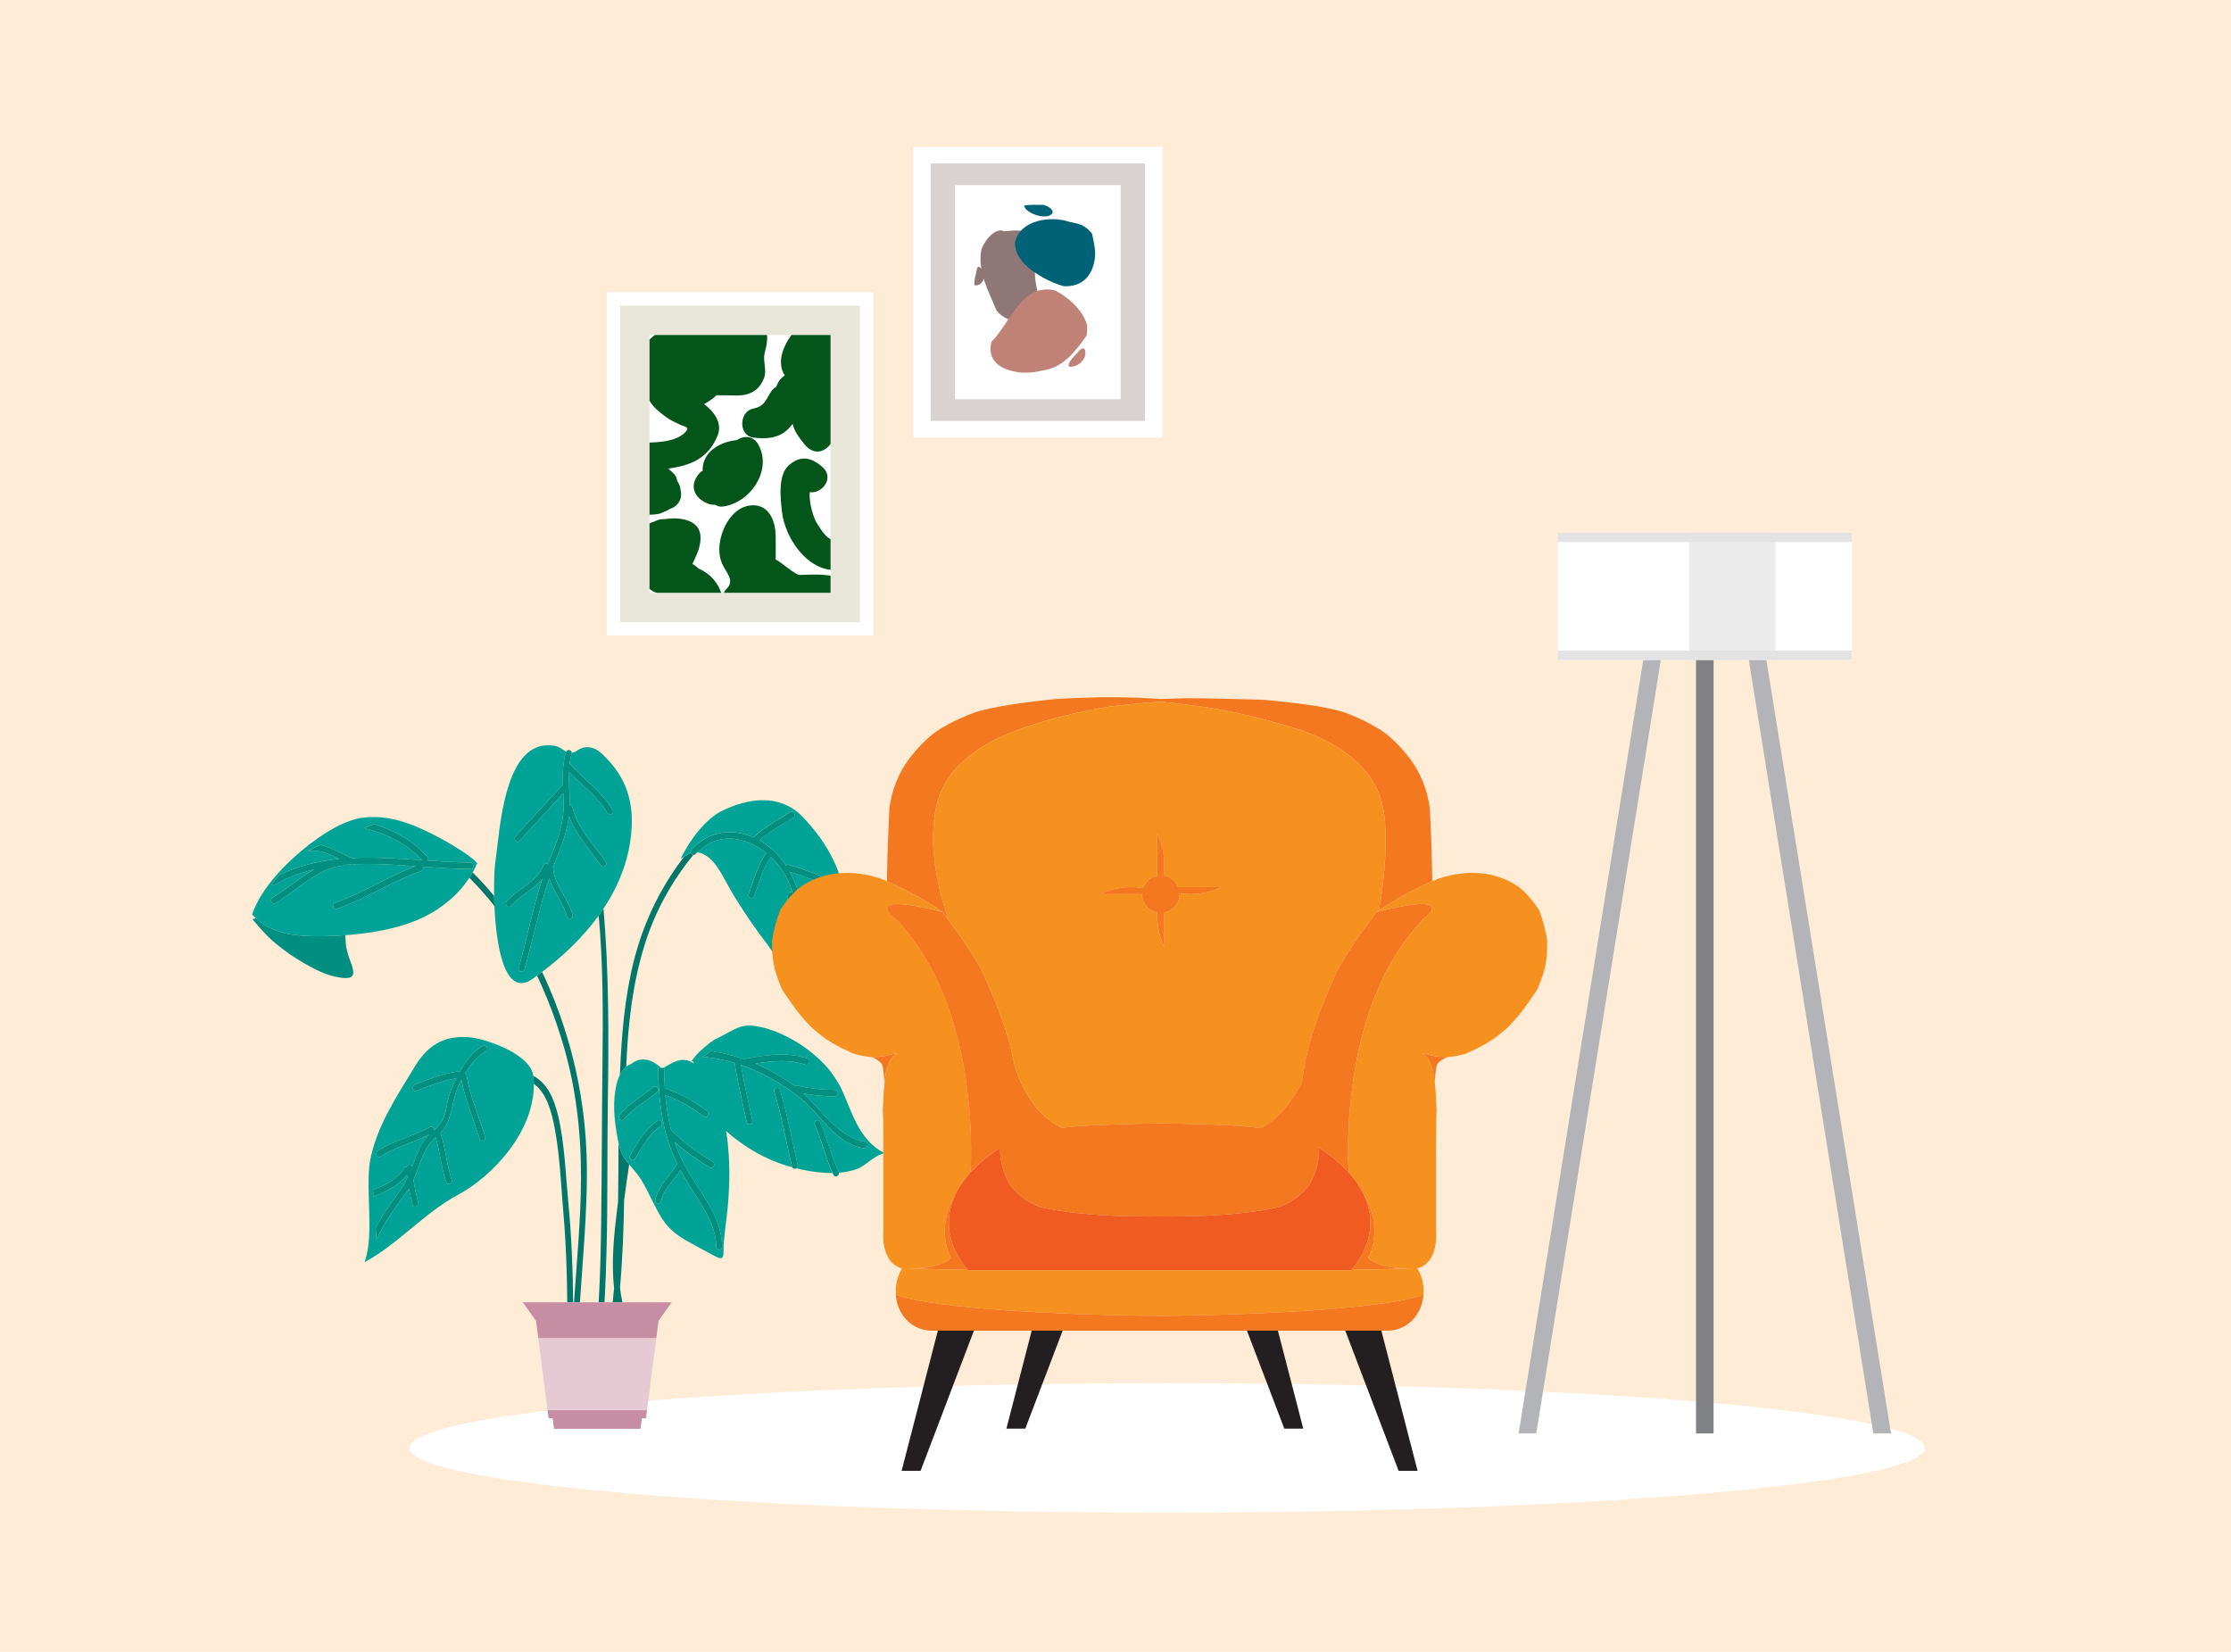 <?xml version="1.0" encoding="UTF-8"?>
<svg enable-background="new 0 0 3000 2220.87" version="1.1" viewBox="0 0 3e3 2220.9" xmlns="http://www.w3.org/2000/svg" xmlns:xlink="http://www.w3.org/1999/xlink">
 <style type="text/css">.st0{clip-path:url(#c);fill:#FFECD6;} .st1{clip-path:url(#c);fill:#FFFFFF;} .st2{clip-path:url(#c);} .st3{fill:none;} .st4{fill:#00776A;} .st5{fill:#008F80;} .st6{fill:#00A396;} .st7{fill:#C78DA3;} .st8{fill:#E5CAD4;} .st9{fill:#808184;} .st10{fill:#B2B4B7;} .st11{fill:#FFFFFF;} .st12{fill:#EBEBEB;} .st13{fill:#E3E3E3;} .st14{fill:#F37820;} .st15{fill:#F6901E;} .st16{fill:#F05B22;} .st17{fill:#231F20;} .st18{fill:#D8D3D1;} .st19{fill:#907777;} .st20{fill:#C08277;} .st21{fill:#006277;} .st22{fill:#E7E6D9;} .st23{clip-path:url(#a);} .st24{fill:#045519;}</style>
 <defs>
  <rect id="d" width="3e3" height="2220.9"/>
 </defs>
 <clipPath id="c">
  <use xlink:href="#d"/>
 </clipPath>
 <rect class="st0" width="3e3" height="2220.9"/>
 <ellipse class="st1" cx="1569.4" cy="1946.8" rx="1019.1" ry="87.09"/>
 <g class="st2">
  <path class="st3" d="m810.1 1434.5c0.78-67.38 1.17-136-5.02-203.46-21.23 29.31-48.08 54.67-76.13 75.77 13.08 27.39 24.11 56.14 33.14 85.77 18.36 60.24 27.29 122.2 27.11 185.77-0.16 57.7-5.62 115.13-9.36 172.64h25.13c2.19-35.62 2.99-71.38 3.43-106.9 0.85-69.85 0.89-139.73 1.7-209.59z"/>
  <path class="st4" d="m841.72 1434.6c0.12-0.1 0.25-0.19 0.37-0.29 0.12-2.99 0.25-5.98 0.39-8.97 2.44-52.05 8.72-104.05 23.91-153.58 14-45.68 36.84-86.78 65.95-122.3-1.54-0.22-2.92-1.49-3.46-3.08l-9.1 5.67c-23.65 30.66-42.61 65.02-56.22 102.88-17.16 47.76-24.3 99.18-27.85 150.13-0.93 13.4-1.63 26.81-2.17 40.23 0.78-1.54 1.62-3.01 2.53-4.37 1.66-2.44 3.53-4.56 5.65-6.32z"/>
  <path class="st4" d="m789.19 1578.4c0.18-63.57-8.75-125.53-27.11-185.77-9.03-29.64-20.06-58.38-33.14-85.77-2.25 1.69-4.51 3.36-6.78 5 13.86 29.22 25.41 59.98 34.86 91.68 17.44 58.44 24.4 118.72 24.22 180.09-0.16 55.93-5.65 111.66-9.34 167.41h7.92c3.76-57.51 9.21-114.94 9.37-172.64z"/>
  <path class="st4" d="m635.55 1173c-1.39 2.46-2.88 4.88-4.44 7.25 12.02 11.93 23.25 24.62 33.74 37.96-0.2-4.66-0.34-9.22-0.43-13.61-9.11-11.02-18.72-21.57-28.87-31.6z"/>
  <path class="st4" d="m810.1 1434.5c-0.81 69.86-0.84 139.73-1.71 209.59-0.44 35.52-1.24 71.28-3.43 106.9h7.94c1.35-23.83 2.1-47.68 2.73-71.32 1.73-64.92 0.73-129.9 1.68-194.84 1.29-87.93 1.73-175.5-5.76-263.13-2.09 3.16-4.25 6.27-6.48 9.34 6.2 67.46 5.81 136.08 5.03 203.46z"/>
  <path class="st4" d="m764.19 1616.8c-3.75-39.21-4.8-79.25-13.91-117.57-5.33-22.4-14.89-43.34-33.11-52.61 0.01 0.02 0.36 3.46 0.06 0.72 0.35 3.33 0.54 6.66 0.58 9.98 17.21 12.15 24.05 37.6 28.45 61.57 6.88 37.46 8.24 76.71 11.52 114.73 3.37 39.02 4.68 78.22 4.99 117.41h7.92c-0.39-44.84-2.23-89.61-6.5-134.23z"/>
  <path class="st4" d="m717.17 1446.6c-0.01 0-0.02-0.01-0.03-0.01 0.03 0.25 0.07 0.49 0.09 0.74-0.04-0.51-0.06-0.71-0.06-0.73z"/>
  <path class="st5" d="m427.6 1258.8c-7.63-0.01-14.94-0.26-21.95-0.77-13.58-0.88-26.09-3.46-37.17-8.05-8.92-3.7-17.06-8.78-24.37-15.34-2.79 0.8-4.47 1.28-4.47 1.28 2.4 3.01 4.82 5.94 7.26 8.8 2.42 2.86 4.9 5.64 7.46 8.3 2.5 2.7 5.06 5.32 7.72 7.88 2.66 2.54 5.47 5 8.38 7.41 2.92 2.41 5.92 4.85 9.03 7.25 3.12 2.42 6.36 4.8 9.71 7.14 3.35 2.33 6.8 4.61 10.34 6.81 3.53 2.21 7.13 4.32 10.7 6.38 3.68 2.01 7.29 3.96 10.86 5.83 3.53 1.85 6.99 3.58 10.44 5.11 3.44 1.53 6.91 2.83 10.35 3.91 3.43 1.07 6.82 1.95 10.19 2.68 4.14 0.88 7.69 1.4 10.65 1.58s5.35 0 7.21-0.55c3.69-1.09 5.29-3.68 5.11-7.57-0.18-3.91-1.77-8.86-3.99-14.65-1.11-2.9-2.15-5.96-3.19-9.26-0.85-3.23-1.68-6.69-2.45-10.39 0 0-0.78-6.56-1-13.37 0.02-0.6 0.04-1.21 0.07-1.81-4.42 0.34-8.81 0.61-13.15 0.82-8.17 0.36-16.11 0.59-23.74 0.58z"/>
  <path class="st6" d="m641.75 1160.5-6.02-5.74c-10.54-8.38-22.63-15.82-35.6-23.24-12.98-7.43-26.81-14.43-40.78-20.29-13.97-5.85-28.02-9.87-41.48-11.64-13.45-1.78-26.31-1.13-37.98 1.29-7.16 1.83-15.27 4.77-23.93 8.97s-17.92 9.73-27.34 16.31c-9.46 6.6-19.05 14.07-28.31 22.13-9.25 8.06-18.15 16.68-26.21 25.62-8.07 8.95-15.29 18.21-21.26 27.56-5.98 9.37-10.72 18.83-13.89 28.22 1.67 1.77 3.4 3.42 5.17 5.01 7.3 6.56 15.45 11.63 24.37 15.34 11.08 4.59 23.58 7.17 37.17 8.05 7 0.52 14.31 0.76 21.95 0.77 7.63 0.01 15.58-0.22 23.75-0.6 4.34-0.21 8.73-0.48 13.15-0.82 3.92-0.3 7.86-0.64 11.82-1.04 8.43-0.84 16.9-1.92 25.29-3.26 8.38-1.33 16.64-2.95 24.65-4.89s15.74-4.18 23.1-6.74c7.36-2.55 14.34-5.46 20.92-8.68 6.57-3.22 12.79-6.8 18.68-10.73 11.77-7.87 22.35-17.05 31.29-27.41 3.97-4.59 7.59-9.41 10.88-14.42 1.56-2.37 3.04-4.79 4.44-7.25 2.26-4.08 4.35-8.24 6.17-12.52zm-72.9 4.76c0.73 2.18 0.12 5-2.48 5.89-39.18 13.44-74.44 37.49-113.63 50.94-4.89 1.68-6.97-6.75-2.11-8.41 37.46-12.86 71.34-35.4 108.5-49.12-28.02-2.01-56.32-3.8-84.12-2.56-0.82 0.68-1.93 0.93-3.24 0.41-0.18-0.07-0.36-0.15-0.54-0.22-3.09 0.17-6.17 0.38-9.24 0.63-0.6 0.62-1.39 1.07-2.38 1.2-33.74 4.31-60.34 33.18-89.17 50.36-4.49 2.68-8.5-4.86-4-7.54 18.95-11.29 36.6-26.73 55.83-37.88-18.27 4.33-36.07 10.91-53.14 20.68-1.58 0.91-3.09 0.56-4.21-0.37 3.42-4.38 6.85-8.57 10.29-12.52 25.74-12.77 52.82-19.12 80.55-21.86-13.58-6.85-27.24-13.57-42.38-10.27 5.73-3.18 11.59-5.97 17.57-8.48 14.42 3.01 27.7 11.69 42.07 17.5 31.21-1.52 63.03 0.75 94.46 2.93-21.63-23.49-48.76-35.98-78.11-43.21 2.72-1.16 5.45-2.29 8.2-3.35 1.88-0.7 3.78-1.29 5.7-1.83 26.86 8.19 51.54 21.57 71.46 44.03 1.38 1.55 1.39 3.42 0.68 4.9 19.35 1.32 38.53 2.47 57.3 2.55 5.11 0.02 5.11 8.75 0 8.73-20.82-0.09-42.23-1.57-63.86-3.13z"/>
  <path class="st4" d="m834.07 1545.8c-0.71-2.41-1.34-4.94-1.94-7.57-0.13-0.55-0.25-1.13-0.37-1.69-0.18 26.37-0.24 52.74-0.63 79.1-0.39 3.07-0.8 6.14-1.17 9.21-4.24 34.83-8.18 71.67-4.18 107.07-0.57 6.36-1.21 12.72-1.91 19.07h13.05c-1.4-6.52-2.45-13.11-3.21-19.75 3.47-39.1 4.87-78.27 5.54-117.46 1.93-14.93 4.1-29.81 6.26-44.71 0.17-1.17 0.34-2.34 0.5-3.52-1.92-2.3-3.79-4.62-5.54-6.99-2.61-3.92-4.74-8.13-6.4-12.76z"/>
  <path class="st6" d="m1168.2 1534.4c-6.03-6.54-11.09-14.02-15.41-22.02-4.33-8-7.98-16.53-11.46-25.14-3.48-8.6-7.05-17.27-11.08-25.73-4.6-8.3-9.84-16.53-16.11-24.33-6.88-7.86-14.54-15.41-23.23-22.27-7.01-5.66-13.93-10.38-20.73-14.44-6.84-4.09-13.46-7.47-19.94-10.4-6.28-2.84-12.32-5.09-18.05-6.82-5.73-1.74-11.15-2.87-16.44-3.67-3.52-0.53-6.75-0.77-9.82-0.66-3.08 0.12-6.04 0.56-9.06 1.38-3 0.84-6.11 2.06-9.5 3.71-3.4 1.65-7.15 3.67-11.47 6.09-3.33 1.87-8.77 4.65-15.4 7.93-1.9 1.24-3.78 2.5-5.66 3.8-0.27 0.27-0.58 0.55-0.95 0.85-4.62 3.69-9.12 7.45-13.32 11.36-4.03 4.05-7.65 8.33-10.79 12.93l2.82 0.62c0.06 0.76 0.14 1.53 0.21 2.29-1.55-1.07-3.11-1.98-4.71-2.71-3.05-1.4-6.28-2.14-9.77-2.09-3.54 0.08-7.45 0.97-11.88 2.9-2.23 0.95-4.64 2.21-7.24 3.76-2.17 1.24-4.51 2.6-7.03 4.03 0.27-0.02 0.54-0.02 0.82-0.05 0.09 9.31 0.39 18.55 0.99 27.71 20.37 6.4 38.97 17.08 56.47 30.21 4.2 3.15 0.24 10.72-4 7.54-16.13-12.09-33.14-22.1-51.75-28.39 1.4 15.69 3.79 31.11 7.61 46.15 16.59 17.44 35.95 31.14 56.07 43.12 4.5 2.68 0.5 10.22-4 7.54-16.61-9.9-32.72-21.01-47.26-34.29 3.49 10.41 7.77 20.62 13.02 30.58 18.13 34.44 50.95 68.23 50.78 110.57-0.02 5.63-7.95 5.64-7.93 0 0.1-24.51-13.09-46.2-25.38-65.58-7.8-12.3-15.71-24.55-22.65-37.43-9.25 13.51-22.02 24.76-26.1 41.57-1.32 5.43-8.97 3.13-7.64-2.32 4.74-19.51 19.64-31.39 29.44-47.58-1.77-3.59-3.44-7.24-5.01-10.96-4.23-10.07-7.64-20.27-10.38-30.59-0.95-1.13-1.17-2.41-0.92-3.59-6.81-27.32-9.03-55.5-9.28-84.45 1.38 0.18 2.77 0.28 4.16 0.31-3.75-3.16-7.28-5.8-10.71-7.68-3.79-2.03-7.5-3.16-11.04-3.51-3.55-0.35-6.91 0.04-10.03 1.05-3.12 1.02-5.99 2.63-8.62 4.73-2.5 0.93-4.75 2.23-6.78 3.85-0.12 0.1-0.25 0.18-0.37 0.29-2.11 1.76-3.98 3.89-5.63 6.32-0.92 1.36-1.75 2.83-2.53 4.37-0.62 1.22-1.2 2.48-1.74 3.8-1.2 3.07-2.22 6.39-3.02 9.97-1.1 4.92-1.91 10.14-2.42 15.72-0.26 2.79-0.42 5.68-0.5 8.64-0.08 2.98-0.08 6.04 0.01 9.15 0.09 3.12 0.28 6.31 0.55 9.53s0.62 6.45 1.04 9.66c0.41 3.21 0.87 6.37 1.37 9.43 0.49 3.07 1.02 6.04 1.57 8.91 0.43 2.23 0.88 4.37 1.35 6.48 0.12 0.56 0.24 1.14 0.37 1.69 0.6 2.63 1.23 5.15 1.94 7.57 1.66 4.63 3.79 8.84 6.41 12.78 1.75 2.37 3.62 4.69 5.54 6.99 1.16 1.38 2.34 2.76 3.53 4.13 2.39 2.73 4.71 5.5 6.92 8.35 2.2 2.84 4.24 5.79 6.17 8.9s3.78 6.42 5.61 9.94 3.72 7.27 5.67 11.14c1.55 3.08 3.19 6.33 4.91 9.72 1.73 3.39 3.53 6.87 5.4 10.39 1.9 3.57 3.95 7.12 6.2 10.57 2.25 3.44 4.69 6.69 7.3 9.74 2.52 2.78 5.12 5.26 7.6 7.41 2.48 2.14 4.9 4 7.32 5.69 2.36 1.63 4.73 3.14 7.12 4.58s4.86 2.86 7.47 4.31 5.36 2.98 8.15 4.52 5.62 3.06 8.31 4.48c5.37 2.83 10.13 5.34 14.06 7.61 9.64 5.55 13.05 5.79 14.37 2.5 0.66-1.65 0.82-4.18 0.86-7.33 0.03-3.14-0.03-6.93 0.22-11.08 0.58-5.41 1.06-11.08 1.75-17.04 0.69-6.02 1.51-12.42 2.34-19.26 0.83-6.82 1.53-14.2 2.11-22 0.59-7.96 1-16.18 1.23-24.53s0.19-16.72-0.13-25.09c-0.37-8.33-0.97-16.62-1.77-24.78-0.49-4.9-1.1-9.76-1.83-14.58-0.17-1.09-0.35-2.2-0.53-3.31 2.63 2.47 5.43 4.91 8.44 7.34 8.95 7.14 17.96 13.42 27.01 18.82 9.05 5.38 18.05 9.92 26.95 13.65 8.86 3.72 17.54 6.66 26.13 8.95 0.1 0.03 0.2 0.05 0.3 0.08-0.13-0.28-0.23-0.59-0.31-0.93-7.81-33.54-13.68-67.59-23.79-100.45-1.64-5.35 6.01-7.63 7.65-2.32 10.1 32.84 15.97 66.89 23.78 100.44 0.51 2.19-0.42 3.86-1.79 4.74 6.35 1.61 12.63 2.89 18.8 3.84 6.11 0.95 11.99 1.66 17.7 2.02 4.22 0.35 8.35 0.49 12.36 0.45-9.69-20.7-14.32-43.69-23.92-64.46-2.32-5.01 4.53-9.43 6.85-4.41 9.99 21.62 14.6 45.64 25.1 66.96 0.26 0.52 0.39 1.03 0.46 1.53 3.55-0.28 7-0.72 10.36-1.38 4.73-0.77 9.28-1.94 13.63-3.51 6.41-2.3 11.98-6.83 17.81-11.17 5.84-4.33 12.14-8.53 19.61-10.24-8.19-4-15.26-9.58-21.29-16.11zm-334.85-35.7c13.1-15.34 30.31-24.96 45.73-37.08 4.17-3.27 8.13 4.3 4 7.54-14.87 11.68-31.49 20.91-44.12 35.71-3.52 4.11-9.11-2.07-5.61-6.17zm20.76 59.15c-2.73 4.73-9.59 0.36-6.84-4.41 10.17-17.62 20.61-35.52 37.1-46.69 4.37-2.96 8.35 4.59 4 7.54-15.3 10.36-24.84 27.24-34.26 43.56zm307.35-14.01c-40.4-6.72-57.04-46-87.96-69.6-23.91-18.24-49.81-32.93-77.18-42.35 4.1 25.11 10.06 49.75 15.42 74.55 1.18 5.48-6.46 7.8-7.64 2.32-5.55-25.66-11.75-51.14-15.85-77.15-0.13-0.84-0.05-1.6 0.16-2.28-14.29-4.33-28.95-7.22-43.93-8.41 3.9-2.12 7.61-4.71 11.07-7.62 15.86 2.08 31.38 5.96 46.48 11.39 0.47-0.66 1.18-1.17 2.19-1.36 26.45-5.01 55.32-9.2 81.39 0 4.85 1.72 2.77 10.14-2.11 8.42-21.6-7.62-45.45-5.51-67.84-1.69 17.84 7.65 34.99 17.43 51.28 28.93 0.71 0.51 1.42 1.02 2.13 1.55 0.85-0.76 1.98-1.15 3.33-0.82 16.67 4.02 33.44 5.55 50.48 5.67 5.11 0.03 5.11 8.77 0 8.73-14.21-0.09-28.26-1.19-42.2-3.78 26.27 24.61 47.27 59.14 82.89 65.08 5.04 0.84 2.89 9.25-2.11 8.42z"/>
  <path class="st6" d="m717.17 1446.6c0 0.02 0.02 0.22 0.06 0.72 0.3 2.74-0.05-0.7-0.06-0.72z"/>
  <path class="st6" d="m717.14 1446.6c-3.68-29.03-61.52-48.91-82.45-51.48-33.57-4.13-57.68 7.28-76.49 38.25-23.67 38.94-52.26 81.47-60.73 128.13-6.28 42.22 6.11 96.39-7.11 135.53 45.37-24.7 80.22-66.31 125.61-90.61 46.27-24.78 102.65-84.85 101.86-149.1-0.04-3.32-0.23-6.64-0.58-9.98-0.04-0.25-0.08-0.5-0.11-0.74zm-72.4 84.01c-8.13-26.21-19.09-51.55-24.32-78.73-4.1 7.95-7.3 16.09-9.21 23.45-5.01 19.28-6.38 34.86-18.83 47.97 6.92 20.51 8.12 42.67 15.08 63.22 1.79 5.28-5.88 7.54-7.64 2.32-6.55-19.36-8.01-40.15-13.93-59.65-16.73 14.26-20.97 37.18-29.87 57.21 1.4 10.38 3.8 20.57 6.52 30.69 1.46 5.41-6.2 7.71-7.64 2.32-1.89-7.04-3.62-14.14-5-21.3-0.92 1.47-1.88 2.9-2.91 4.3-15.04 20.39-30.36 40.94-40.6 64.72-0.36-5.33-0.8-10.66-1.27-15.96 8.73-16.86 19.59-32.32 30.77-47.48 4.8-6.51 8.53-13.23 11.8-20.18-0.14-1.3-0.27-2.61-0.38-3.92-11.71 15.52-28.57 22.26-45.32 29.58-0.06-1.89-0.1-3.77-0.12-5.62-0.01-1.22-0.1-2.38-0.18-3.54 15.68-6.69 31.77-13.26 41.73-29.1 0.93-1.47 2.27-2.02 3.56-1.94 0.84-3.65 5.68-3.94 7.27-0.88 1.6-4.03 3.18-8.13 4.84-12.31 4.23-10.62 9.42-22.77 17.96-30.11 0.09-0.08 0.19-0.16 0.28-0.24-21.48 10.9-45.02 16.28-65.48 29.62-4.41 2.87-8.4-4.68-4-7.54 21.95-14.31 47.36-19.42 70.03-32.03 3.11-1.73 5.97 1.25 6.01 4.11 8.02-7.54 13.74-15.19 16.06-28.56 2.02-11.74 4.67-22.15 9.66-32.76 1.32-2.81 2.7-5.68 4.13-8.56-18.57 3.39-36.24 10.01-53.95 16.96-4.83 1.9-6.89-6.54-2.11-8.42 18.61-7.32 37.2-14.27 56.81-17.47 1.36-0.22 2.49 0.25 3.34 1.05 7.91-14.49 17.76-28.22 31.39-35.55 4.58-2.45 8.6 5.08 4 7.54-10.16 5.46-19.85 16.4-27.55 28.79 0.78 0.49 1.4 1.35 1.62 2.67 4.86 28.8 16.55 55.41 25.11 82.98 1.64 5.37-6.02 7.64-7.66 2.35z"/>
  <path class="st6" d="m929.84 1142c23.53-25.42 55.44-28.41 83.37-16.13 14.85-14.12 32.68-23.33 49.57-34.05 4.44-2.81 8.43 4.73 4 7.54-15.36 9.75-31.76 18.13-45.59 30.5 9.67 5.42 18.67 12.7 26.46 21.52 3.47 3.93 6.56 8.03 9.33 12.26 0.86-0.89 2.09-1.36 3.57-0.93 21.62 6.17 42.53 14.67 63.42 23.3 4.74 1.96 2.69 10.4-2.11 8.42-19.71-8.14-39.44-16.14-59.77-22.2 9.11 16.84 14.31 35.6 19.44 55.38 9.41 36.3 16.27 73.29 17.61 111.09 0.2 5.63-7.73 5.61-7.93 0-1.17-33.33-6.61-66.27-14.67-98.38-2.89-11.49-5.6-23.69-9.18-35.51-0.88 24.8-8.62 48.3-16.03 71.63-1.83-2.95-3.76-5.75-5.66-8.4 6.75-21.06 13.29-42.41 13.83-64.73 0.09-3.91 3.97-5.1 6.26-3.56-4.09-12.42-9.34-24.23-17.02-34.11-3.75-4.83-7.88-9.35-12.3-13.46-10.64 15.55-15.82 34.27-22.02 52.28-1.79 5.21-9.46 2.96-7.64-2.32 6.62-19.24 12.29-38.64 23.48-55.29-27.85-22.27-64.64-28.69-92.5-1.07 24.27 4.76 33.53 33.41 49.72 59.52 7.25 11.69 14.7 23.22 22.3 34.27s15.25 21.6 23.03 31.56c7.21 10.24 13.94 20.29 19.96 29.97 5.47 10.11 10.42 19.71 15.11 28.56 4.69 8.84 9.41 16.73 14.53 23.28 5.12 6.54 10.87 11.6 17.49 14.83 3.26-10.86 6.5-22 9.65-33.32 3.16-11.33 6.25-22.78 9.23-34.15 3-11.35 5.71-22.38 8.02-32.87 2.31-10.5 4.22-20.47 5.61-29.75 2.79-18.55 2.79-34.1 0.13-47.44-2.8-12.81-7.18-24.35-12.41-34.96s-11.26-20.56-18.14-30.01-14.64-18.61-23.31-27.58c-7.12-7.37-15.24-12.75-23.96-16.28-8.76-3.69-18.09-5.39-27.61-5.53-9.52-0.16-19.22 1.31-28.73 3.88-9.51 2.59-18.85 6.27-27.65 10.57-21.4 10.44-43.41 38.75-55.44 64.48l4.49-2.8 9.1-5.67c-0.46-1.39-0.29-2.99 0.96-4.34z"/>
  <path class="st6" d="m849.34 1113.2c-0.32 5.71 0.31-5.39 0 0z"/>
  <path class="st6" d="m805.08 1231c2.22-3.07 4.38-6.18 6.48-9.34 21.17-31.9 35.52-68.18 37.79-108.45 2.37-42.17-11.25-73.42-40.85-100.53-9.81-8.98-22.23-11.11-32.97-3.1-2.48 1.6-4.67 2.39-6.68 2.62 0.02 0.48-0.03 0.99-0.19 1.55-1.26 4.29-2.13 8.57-2.7 12.85 18.98 21.36 42.88 36.8 57.8 62.39 2.77 4.76-4.09 9.13-6.85 4.41-13.29-22.79-34.24-37.3-51.86-55.56-0.52 14.86 1.31 29.75 1.08 44.76 1.65-0.11 3.31 0.8 3.86 3.08 6.88 28.82 28.75 50.07 44.52 73.21 3.08 4.51-3.81 8.86-6.84 4.4-14.52-21.3-33.59-40.88-42.56-66.03-2.54 19.91-8.99 38.2-16.54 56.47-1.69 4.08-3.29 8.18-4.83 12.3 0.91 23.55 20.39 41.59 26.24 63.78 1.43 5.42-6.22 7.72-7.64 2.32-4.88-18.49-18.13-33.37-23.86-51.23-13.4 40.1-21.51 81.52-33.24 122.57-1.53 5.35-9.18 3.07-7.65-2.32 11.34-39.71 18.72-80.44 31.73-119.39-11.98 14.34-29.7 21.98-42.28 36.29-3.56 4.06-9.16-2.13-5.6-6.18 15.53-17.67 39.95-25.07 49.59-48.61 1.11-2.71 3.53-2.73 5.27-1.41 0.18-0.34 0.4-0.65 0.65-0.91 0.36-0.9 0.72-1.81 1.09-2.71 10.48-25.41 20.66-50.46 19.89-79.02-0.11-4.25-0.31-8.49-0.5-12.72-19.23 21.71-39.53 42.22-58.5 64.21-3.53 4.09-9.12-2.1-5.6-6.17 20.65-23.96 42.9-46.15 63.61-70.04-0.45-14.49-0.1-28.86 4.08-43.03 0.09-0.31 0.21-0.6 0.34-0.86-4.83-2.49-9.29-6.91-15.68-7.81-68.5-11.4-73.29 113.2-79.87 158.71-0.97 6.47-1.76 22.99-1.38 43.09 0.08 4.39 0.22 8.95 0.43 13.61 2.38 54.19 13.67 122.34 49.99 98.81 2.45-1.7 4.89-3.44 7.33-5.2 2.27-1.64 4.53-3.31 6.78-5 28.04-21.13 54.89-46.5 76.12-75.81z"/>
  <path class="st5" d="m1030.3 1146.9c-11.2 16.66-16.87 36.05-23.48 55.29-1.82 5.28 5.85 7.54 7.64 2.32 6.2-18.01 11.38-36.73 22.02-52.28 4.42 4.11 8.54 8.62 12.3 13.46 7.67 9.88 12.92 21.69 17.02 34.11-2.3-1.54-6.17-0.36-6.26 3.56-0.54 22.32-7.08 43.67-13.83 64.73 1.9 2.65 3.83 5.45 5.66 8.4 7.41-23.33 15.15-46.83 16.03-71.63 3.58 11.81 6.29 24.01 9.18 35.51 8.07 32.11 13.5 65.05 14.67 98.38 0.19 5.61 8.13 5.63 7.93 0-1.33-37.8-8.2-74.79-17.61-111.09-5.13-19.78-10.33-38.54-19.44-55.38 20.33 6.06 40.06 14.06 59.77 22.2 4.8 1.98 6.85-6.47 2.11-8.42-20.89-8.63-41.8-17.13-63.42-23.3-1.49-0.42-2.71 0.04-3.57 0.93-2.77-4.23-5.86-8.33-9.33-12.26-7.78-8.82-16.79-16.1-26.46-21.52 13.83-12.37 30.22-20.75 45.59-30.5 4.43-2.81 0.44-10.36-4-7.54-16.89 10.72-34.72 19.94-49.57 34.05-27.93-12.28-59.83-9.29-83.37 16.13-1.25 1.35-1.41 2.95-0.95 4.32 0.54 1.59 1.92 2.87 3.46 3.08 1.03 0.14 2.14-0.19 3.1-1.23 0.76-0.83 1.54-1.62 2.32-2.39 27.85-27.62 64.64-21.2 92.49 1.07z"/>
  <path class="st5" d="m1163.6 1535.4c-35.62-5.93-56.61-40.46-82.89-65.08 13.94 2.58 27.99 3.68 42.2 3.78 5.11 0.03 5.11-8.7 0-8.73-17.04-0.12-33.81-1.65-50.48-5.67-1.35-0.33-2.48 0.07-3.33 0.82-0.7-0.53-1.41-1.04-2.13-1.55-16.29-11.51-33.44-21.29-51.28-28.93 22.39-3.82 46.24-5.93 67.84 1.69 4.88 1.72 6.96-6.71 2.11-8.42-26.07-9.2-54.93-5.01-81.39 0-1.02 0.19-1.73 0.7-2.19 1.36-15.09-5.43-30.62-9.31-46.48-11.39-3.46 2.91-7.17 5.5-11.07 7.62 14.97 1.19 29.64 4.08 43.93 8.41-0.21 0.68-0.3 1.44-0.16 2.28 4.1 26.01 10.31 51.49 15.85 77.15 1.18 5.48 8.82 3.16 7.64-2.32-5.36-24.81-11.32-49.45-15.42-74.55 27.37 9.42 53.28 24.1 77.18 42.35 30.92 23.6 47.56 62.88 87.96 69.6 5 0.82 7.15-7.59 2.11-8.42z"/>
  <path class="st5" d="m1072.6 1566.1c-7.81-33.54-13.68-67.59-23.78-100.44-1.64-5.31-9.29-3.04-7.65 2.32 10.11 32.85 15.97 66.9 23.79 100.45 0.08 0.34 0.18 0.65 0.31 0.93 1.08 2.42 3.71 2.67 5.55 1.48 1.36-0.89 2.29-2.55 1.78-4.74z"/>
  <path class="st5" d="m1102.6 1508.3c-2.32-5.02-9.16-0.6-6.85 4.41 9.6 20.77 14.24 43.76 23.92 64.46 0.39 0.83 0.77 1.67 1.18 2.5 2.19 4.44 7.87 1.37 7.3-2.88-0.07-0.5-0.2-1.01-0.46-1.53-10.5-21.31-15.1-45.34-25.09-66.96z"/>
  <path class="st5" d="m885.1 1435.5c0.25 28.95 2.47 57.13 9.28 84.45-0.25 1.17-0.02 2.46 0.92 3.59 2.74 10.32 6.14 20.52 10.38 30.59 1.57 3.72 3.24 7.37 5.01 10.96-9.8 16.19-24.7 28.07-29.44 47.58-1.33 5.45 6.32 7.76 7.64 2.32 4.08-16.81 16.85-28.06 26.1-41.57 6.95 12.88 14.86 25.13 22.65 37.43 12.29 19.38 25.48 41.07 25.38 65.58-0.02 5.64 7.91 5.63 7.93 0 0.18-42.34-32.65-76.13-50.78-110.57-5.25-9.97-9.53-20.18-13.02-30.58 14.54 13.28 30.65 24.39 47.26 34.29 4.5 2.68 8.5-4.87 4-7.54-20.11-11.98-39.48-25.68-56.07-43.12-3.83-15.05-6.21-30.47-7.61-46.15 18.61 6.29 35.62 16.3 51.75 28.39 4.24 3.18 8.2-4.39 4-7.54-17.5-13.12-36.1-23.81-56.47-30.21-0.6-9.16-0.9-18.4-0.99-27.71-0.27 0.02-0.54 0.03-0.82 0.05-0.98 0.06-1.97 0.09-2.96 0.07-1.37-0.02-2.76-0.13-4.14-0.31z"/>
  <path class="st5" d="m883.11 1469.1c4.13-3.24 0.17-10.81-4-7.54-15.41 12.11-32.63 21.73-45.73 37.08-3.5 4.1 2.09 10.28 5.61 6.18 12.62-14.81 29.25-24.04 44.12-35.72z"/>
  <path class="st5" d="m884.39 1506.7c-16.49 11.17-26.93 29.07-37.1 46.69-2.75 4.77 4.11 9.14 6.84 4.41 9.42-16.32 18.96-33.21 34.26-43.56 4.35-2.95 0.37-10.5-4-7.54z"/>
  <path class="st5" d="m627.27 1445.3c-0.22-1.33-0.84-2.19-1.62-2.67 7.7-12.39 17.39-23.33 27.55-28.79 4.59-2.47 0.57-10-4-7.54-13.63 7.32-23.47 21.05-31.39 35.55-0.85-0.8-1.99-1.27-3.34-1.05-19.61 3.19-38.2 10.15-56.81 17.47-4.78 1.88-2.72 10.32 2.11 8.42 17.71-6.95 35.38-13.58 53.95-16.96-1.43 2.88-2.81 5.74-4.13 8.56-4.99 10.61-7.64 21.02-9.66 32.76-2.32 13.37-8.04 21.02-16.06 28.56-0.04-2.87-2.9-5.84-6.01-4.11-22.67 12.61-48.07 17.72-70.03 32.03-4.4 2.86-0.41 10.41 4 7.54 20.46-13.35 44.01-18.72 65.48-29.62-0.09 0.08-0.18 0.16-0.28 0.24-8.54 7.34-13.72 19.49-17.96 30.11-1.67 4.18-3.25 8.28-4.84 12.31-1.59-3.06-6.42-2.77-7.27 0.88-1.29-0.08-2.63 0.46-3.56 1.94-9.95 15.84-26.04 22.41-41.73 29.1 0.08 1.16 0.17 2.32 0.18 3.54 0.01 1.85 0.06 3.73 0.12 5.62 16.75-7.32 33.61-14.06 45.32-29.58 0.11 1.31 0.24 2.61 0.38 3.92-3.27 6.95-7 13.67-11.8 20.18-11.18 15.16-22.03 30.62-30.77 47.48 0.47 5.3 0.91 10.63 1.27 15.96 10.24-23.77 25.56-44.33 40.6-64.72 1.03-1.39 2-2.83 2.91-4.3 1.37 7.16 3.11 14.26 5 21.3 1.44 5.39 9.1 3.08 7.64-2.32-2.72-10.12-5.12-20.31-6.52-30.69 8.9-20.03 13.14-42.95 29.87-57.21 5.93 19.5 7.38 40.29 13.93 59.65 1.77 5.22 9.43 2.96 7.64-2.32-6.96-20.55-8.17-42.71-15.08-63.22 12.45-13.1 13.81-28.69 18.83-47.97 1.92-7.36 5.11-15.5 9.21-23.45 5.24 27.18 16.19 52.52 24.32 78.73 1.64 5.3 9.3 3.02 7.64-2.32-8.54-27.6-20.22-54.21-25.09-83.01z"/>
  <path class="st5" d="m632.7 1168.4c5.11 0.01 5.11-8.71 0-8.73-18.76-0.08-37.94-1.23-57.3-2.55 0.71-1.48 0.7-3.35-0.68-4.9-19.92-22.45-44.61-35.84-71.46-44.03-1.91 0.54-3.82 1.13-5.7 1.83-2.75 1.06-5.48 2.19-8.2 3.35 29.35 7.23 56.48 19.71 78.11 43.21-31.43-2.18-63.25-4.45-94.46-2.93-14.36-5.81-27.65-14.49-42.07-17.5-5.98 2.51-11.84 5.3-17.57 8.48 15.15-3.29 28.8 3.43 42.38 10.27-27.72 2.74-54.81 9.09-80.55 21.86-3.44 3.95-6.87 8.13-10.29 12.52 1.11 0.93 2.62 1.27 4.21 0.37 17.07-9.77 34.87-16.35 53.14-20.68-19.23 11.15-36.88 26.59-55.83 37.88-4.49 2.68-0.49 10.22 4 7.54 28.83-17.18 55.43-46.05 89.17-50.36 0.99-0.13 1.78-0.57 2.38-1.2 3.07-0.25 6.15-0.46 9.24-0.63 0.18 0.07 0.36 0.15 0.54 0.22 1.32 0.52 2.42 0.27 3.24-0.41 27.79-1.25 56.09 0.55 84.12 2.56-37.16 13.72-71.04 36.26-108.5 49.12-4.87 1.67-2.79 10.1 2.11 8.41 39.19-13.45 74.45-37.5 113.63-50.94 2.6-0.89 3.21-3.71 2.48-5.89 21.64 1.56 43.05 3.04 63.86 3.13z"/>
  <path class="st5" d="m756.93 1054.5c-20.71 23.89-42.96 46.09-63.61 70.04-3.52 4.08 2.08 10.27 5.6 6.17 18.96-21.99 39.27-42.5 58.5-64.21 0.19 4.23 0.38 8.47 0.5 12.72 0.77 28.56-9.41 53.6-19.89 79.02-0.37 0.9-0.73 1.81-1.09 2.71-0.25 0.26-0.47 0.56-0.65 0.91-1.74-1.32-4.16-1.29-5.27 1.41-9.64 23.54-34.06 30.94-49.59 48.61-3.56 4.05 2.05 10.23 5.6 6.18 12.58-14.32 30.3-21.95 42.28-36.29-13.01 38.95-20.39 79.68-31.73 119.39-1.54 5.39 6.11 7.68 7.65 2.32 11.73-41.05 19.84-82.47 33.24-122.57 5.73 17.86 18.98 32.74 23.86 51.23 1.42 5.4 9.07 3.1 7.64-2.32-5.86-22.19-25.34-40.23-26.24-63.78 1.54-4.12 3.14-8.22 4.83-12.3 7.55-18.27 14-36.56 16.54-56.47 8.97 25.15 28.04 44.73 42.56 66.03 3.03 4.45 9.92 0.1 6.84-4.4-15.78-23.14-37.65-44.39-44.52-73.21-0.54-2.28-2.21-3.18-3.86-3.08 0.23-15.01-1.6-29.9-1.08-44.76 17.63 18.27 38.57 32.78 51.86 55.56 2.76 4.73 9.62 0.35 6.85-4.41-14.91-25.59-38.81-41.02-57.8-62.39 0.58-4.28 1.44-8.57 2.7-12.85 0.16-0.55 0.21-1.06 0.19-1.55-0.14-3.93-5.62-5.36-7.5-1.64-0.13 0.26-0.25 0.55-0.34 0.86-4.16 14.21-4.52 28.58-4.07 43.07z"/>
  <polygon class="st7" points="737.64 1906.8 743.13 1906.8 745.02 1921.1 861.28 1921.1 863.17 1906.8 868.66 1906.8 870.07 1895.8 736.23 1895.8"/>
  <polygon class="st7" points="823.86 1751 812.9 1751 804.96 1751 779.83 1751 771.91 1751 770.7 1751 762.78 1751 703 1751 720.8 1776 723.82 1799.4 882.48 1799.4 885.49 1776 903.3 1751 836.91 1751"/>
  <polygon class="st8" points="723.82 1799.4 736.23 1895.8 870.07 1895.8 882.48 1799.4"/>
  <rect class="st9" x="2280.6" y="885.35" width="23.64" height="1042"/>
  <polygon class="st10" points="2210 885.35 2042.1 1927.3 2065.8 1927.3 2233.6 885.35"/>
  <polygon class="st10" points="2374.9 885.35 2542.8 1927.3 2519.1 1927.3 2351.3 885.35"/>
  <rect class="st11" x="2094.7" y="716.26" width="177.12" height="171.15"/>
  <rect class="st11" x="2387.2" y="716.26" width="102.98" height="171.15"/>
  <rect class="st12" x="2271.8" y="716.26" width="115.34" height="171.15"/>
  <rect class="st13" x="2094.7" y="874.71" width="395.43" height="12.69"/>
  <rect class="st13" x="2094.7" y="716.26" width="395.43" height="12.69"/>
  <path class="st3" d="m1219.9 1705.5h-0.15l81.63 1.94-81.48-1.94z"/>
  <path class="st3" d="m1844.4 1680.7c-1.46 4.6-3.17 8.17-4.82 10.83 1.65-2.65 3.36-6.23 4.82-10.83 1.83-5.72 3.2-13.22 3.72-21.32 0.01-0.39 0-0.75 0.01-1.13 0 0.38 0 0.74-0.01 1.13-0.52 8.1-1.9 15.6-3.72 21.32z"/>
  <path class="st3" d="m1614.7 949.92c4.91 0.7 9.88 1.43 14.89 2.2 0.37 0.06 0.74 0.13 1.11 0.19-0.37-0.06-0.74-0.13-1.11-0.19-5.02-0.77-9.98-1.5-14.89-2.2z"/>
  <path class="st3" d="m1913.9 1235.8c-2.28 2.41-4.52 4.84-6.69 7.29-1.91 2.15-3.77 4.32-5.6 6.5-1.6 1.91-3.17 3.84-4.7 5.78-2.7 3.39-5.3 6.82-7.82 10.29-1.89 2.6-3.73 5.23-5.53 7.87-2.86 4.21-5.59 8.49-8.22 12.8-2.32 3.8-4.56 7.64-6.71 11.51-2.27 4.09-4.43 8.23-6.52 12.41-7.76 15.49-14.37 31.53-19.96 47.7 5.58-16.17 12.2-32.21 19.96-47.7 2.09-4.18 4.25-8.33 6.52-12.41 1.58-2.85 3.23-5.68 4.9-8.49-1.67 2.82-3.32 5.64-4.9 8.49-10.66 19.24-19.38 39.57-26.47 60.11-1.01 2.94-1.99 5.87-2.94 8.81-3.78 11.76-7.04 23.51-9.84 35.11-2.1 8.71-3.95 17.33-5.57 25.81-0.53 2.82-1.05 5.64-1.54 8.44-1.47 8.37-2.68 16.57-3.68 24.52-1.02 7.96-1.92 15.73-2.69 23.27-0.78 7.53-1.37 14.78-1.8 21.68s-0.74 13.47-0.95 19.63c-0.41 12.31-0.42 23.04-0.27 31.71 0.15 8.66 0.47 15.27 0.71 19.34-10.73-11.86-24.17-22.98-39.96-33.06-8.16-5.02-16.99-9.5-26.33-13.4 8.09 3.38 15.8 7.2 23.03 11.42 1.11 0.65 2.21 1.3 3.29 1.97l0.01 0.01c15.79 10.09 29.23 21.2 39.97 33.07 8.92 9.84 15.94 20.21 20.86 30.97 5.41 11.79 8.29 24.07 8.29 36.69 0 0.21-0.03 0.41-0.03 0.61-0.08 10.77-2.25 21.29-6.28 31.48-0.82 2.07-1.74 4.13-2.71 6.17-4.15 8.71-9.66 17.17-16.47 25.29-0.11 0.13-0.2 0.26-0.31 0.38h-515.18 515.18c0.1-0.13 0.2-0.26 0.31-0.39l81.63-1.94h-0.2l-81.44 1.94c6.81-8.12 12.31-16.58 16.47-25.29 0.98-2.04 1.9-4.1 2.71-6.17 4.04-10.18 6.2-20.71 6.28-31.47 0-0.21 0.03-0.41 0.03-0.61 0-12.61-2.88-24.89-8.28-36.67 0 0 0-0.01-0.01-0.01-4.92-10.76-11.94-21.13-20.86-30.97-0.24-4.08-0.55-10.68-0.71-19.34-0.15-8.68-0.14-19.4 0.27-31.71 0.2-6.16 0.51-12.72 0.95-19.63 0.43-6.9 1.02-14.14 1.8-21.68s1.68-15.31 2.69-23.27c0.99-7.95 2.21-16.14 3.68-24.52 0.49-2.8 1.01-5.62 1.54-8.44 1.63-8.48 3.47-17.1 5.57-25.81 2.8-11.6 6.06-23.35 9.84-35.11 0.95-2.93 1.92-5.87 2.94-8.81 7.09-20.54 15.82-40.88 26.48-60.11 4.58-8.26 9.55-16.38 14.93-24.31 1.8-2.64 3.64-5.27 5.53-7.87 2.51-3.47 5.12-6.9 7.82-10.29 1.54-1.94 3.1-3.86 4.7-5.78 1.83-2.18 3.7-4.35 5.6-6.5 2.16-2.47 4.4-4.9 6.68-7.31 0 0 15.13-11.18 11.1-16.98 4.02 5.8-11.1 16.98-11.1 16.98z"/>
  <path class="st3" d="m1274.2 1680.7c-1.83-5.72-3.2-13.22-3.73-21.32-0.22-10 0.86-18.28 2.42-24.71 1.58-6.39 3.33-11.45 5.22-15.83 1.03-2.32 2.14-4.53 3.29-6.66-1.16 2.14-2.27 4.35-3.29 6.67-1.89 4.38-3.64 9.44-5.22 15.83-1.56 6.43-2.64 14.71-2.42 24.71 0.53 8.1 1.9 15.6 3.73 21.31 1.45 4.6 3.16 8.17 4.82 10.83-0.62 0.57-1.32 1.15-2.08 1.73 0.76-0.58 1.45-1.16 2.08-1.73-1.66-2.65-3.36-6.23-4.82-10.83z"/>
  <path class="st3" d="m1783.8 996.33c-4.01-2.07-8.17-4.05-12.46-5.95 4.29 1.89 8.44 3.88 12.46 5.95z"/>
  <path class="st3" d="m1842.2 1238.5c-1.59 2.11-5.05 6.72-10.06 13.47 5.01-6.75 8.47-11.36 10.06-13.47z"/>
  <path class="st3" d="m1570.8 944.44c0.29 0.03 0.57 0.06 0.86 0.09 1.17 0.12 2.34 0.26 3.51 0.38-1.17-0.13-2.34-0.26-3.51-0.38-0.29-0.03-0.57-0.06-0.86-0.09z"/>
  <path class="st3" d="m1254.7 1126c0.28-16.5 1.86-31.97 5.36-45.93 1.22-4.62 2.71-9.09 4.46-13.41-1.75 4.33-3.25 8.79-4.46 13.42-3.5 13.95-5.08 29.42-5.36 45.92z"/>
  <path class="st3" d="m1371.4 1607.2c6.7 5.52 15.02 10.62 25.26 15.16 14.52 3.68 32.61 6.58 54.11 8.83 22.16 2.31 47.15 3.87 74.12 4.27 11.65 0.17 23.11 0.18 34.41 0.13 11.3 0.05 22.75 0.04 34.4-0.14 26.97-0.4 51.94-1.96 74.1-4.26 21.49-2.24 39.59-5.15 54.11-8.84 10.24-4.55 18.56-9.65 25.26-15.17 7.4-6.1 12.82-12.74 16.4-19.83 6.05-12.52 9.44-24.86 10.04-36.34-0.59 11.49-3.99 23.83-10.04 36.34-3.58 7.09-9 13.73-16.4 19.83-6.7 5.52-15.02 10.62-25.26 15.17-14.52 3.69-32.61 6.59-54.11 8.83-22.15 2.3-47.13 3.86-74.1 4.26-11.64 0.17-23.1 0.19-34.4 0.14-11.3 0.05-22.75 0.04-34.41-0.13-26.97-0.4-51.96-1.96-74.12-4.27-21.5-2.24-39.59-5.15-54.11-8.83-10.24-4.53-18.56-9.63-25.26-15.15-1.91-1.57-3.68-3.18-5.33-4.82 1.65 1.64 3.42 3.25 5.33 4.82z"/>
  <path class="st3" d="m1284.2 1607.3c-0.48 0.78-0.94 1.57-1.41 2.37 0.46-0.8 0.93-1.59 1.4-2.36 0.01 0 0.01-0.01 0.01-0.01z"/>
  <path class="st3" d="m1194.1 1224.8c-0.05-0.09-0.1-0.18-0.14-0.27 0.05 0.09 0.1 0.18 0.14 0.27z"/>
  <path class="st3" d="m1305.5 1565.8z"/>
  <path class="st3" d="m1231.4 1268.3c-1.63-2.3-3.3-4.58-5-6.85 1.7 2.27 3.36 4.55 5 6.85z"/>
  <path class="st3" d="m1305.1 1575.8c0.15-2.5 0.31-5.84 0.45-9.95-0.14 4.1-0.3 7.45-0.45 9.95z"/>
  <path class="st3" d="m1304.5 1505.1 0.03 0.45-0.03-0.45z"/>
  <path class="st3" d="m1773.7 1548.4c-0.01 0.58-0.03 1.16-0.06 1.75 0.02-0.59 0.05-1.18 0.06-1.75z"/>
  <path class="st3" d="m1296.4 1436.1c-0.49-2.8-1.01-5.62-1.54-8.44-0.1-0.51-0.2-1.03-0.3-1.54 0.1 0.51 0.21 1.03 0.3 1.54 0.54 2.82 1.05 5.64 1.54 8.44 1.47 8.38 2.69 16.57 3.68 24.52-0.99-7.95-2.21-16.15-3.68-24.52z"/>
  <path class="st3" d="m1250 1297.8c-0.84-1.52-1.71-3.04-2.58-4.56-2.1-3.65-4.27-7.26-6.53-10.84 3.19 5.07 6.23 10.21 9.11 15.4 7.47 13.49 13.98 27.52 19.65 41.77-2.02-5.08-4.15-10.12-6.39-15.13-4.05-9.04-8.45-17.96-13.26-26.64z"/>
  <path class="st3" d="m1215 1247.2c0.68 0.79 1.35 1.58 2.02 2.38v0.01l-0.01-0.01c-0.65-0.8-1.33-1.59-2.01-2.38z"/>
  <path class="st3" d="m1204.7 1235.8s-7.63-5.64-10.61-10.99c2.99 5.35 10.62 11 10.61 10.99 2.29 2.41 4.52 4.84 6.7 7.29-2.17-2.45-4.41-4.88-6.7-7.29z"/>
  <path class="st3" d="m1692.6 965.38c21.66 5.54 42.59 11.48 62.06 18.26 5.76 2.11 11.33 4.36 16.69 6.73-5.36-2.38-10.93-4.62-16.69-6.73-19.47-6.78-40.4-12.72-62.06-18.26z"/>
  <path class="st3" d="m1706 1518.8c12.77 2.4 24.87 5.54 36.18 9.51-11.31-3.97-23.41-7.11-36.18-9.51z"/>
  <path class="st3" d="m1207 1415.6c-0.01 0-0.39 0.21-1.05 0.65 0.66-0.45 1.05-0.65 1.05-0.65z"/>
  <path class="st3" d="m1201.6 1419.8c0.11-0.11 0.21-0.19 0.31-0.28-0.11 0.09-0.2 0.17-0.31 0.28z"/>
  <path class="st3" d="m1175.4 1421.1c3.66-0.02 7.2-0.24 10.64-0.63-3.44 0.39-6.99 0.59-10.64 0.63z"/>
  <path class="st3" d="m1750.3 1460.2c-1.58 15.94-2.28 31.55-2.8 46.62 0.52-15.07 1.22-30.68 2.8-46.62z"/>
  <path class="st3" d="m1859.9 1185.2c-1.01 10.07-2.44 20.57-4.49 31.57l-0.12 0.63 0.12-0.63c2.06-11 3.48-21.5 4.49-31.57z"/>
  <path class="st3" d="m1863.2 1128.2c0.06-8.7-0.21-17.1-0.95-25.15 0.74 8.05 1.01 16.45 0.95 25.15 0.23 17.9-1.02 36.89-3.25 57.03 2.24-20.14 3.48-39.13 3.25-57.03z"/>
  <path class="st3" d="m1839 1039.9c8.86 12.16 15.6 25.33 19.48 40.13 1.76 7.28 2.95 14.97 3.69 23.02-0.73-8.05-1.92-15.74-3.69-23.02-3.88-14.79-10.62-27.97-19.48-40.13z"/>
  <path class="st14" d="m1927 1440.4c0.51 2.55 0.97 5.42 1.39 8.51 0.13 0.95 0.25 1.92 0.37 2.9 0.17 1.38 0.34 2.79 0.5 4.26 0.23-4.38 0.49-8.26 0.8-11.53 0.57-6.22 1.4-10.59 2.47-13.77 3.29-4 7.52-6.63 12.17-8.86 1.11-0.28 2.13-0.54 3.09-0.8-0.95 0.02-1.87 0.02-2.8 0.03-4.65 0.06-9.1-0.21-13.38-0.74-0.24-0.04-0.5-0.05-0.75-0.08-2.73-0.48-5.52-1.11-8.52-1.94-3.04-0.78-6.57-1.76-10.78-2.8 0.04 0.02 2.13 1.11 5.39 4.2 3.31 3.15 7.02 9.22 10.05 20.62z"/>
  <path class="st15" d="m1862.1 1310.2c2.09-4.18 4.25-8.33 6.52-12.41 2.15-3.87 4.39-7.71 6.71-11.51-0.61 1-1.21 2.01-1.81 3.02-1.67 2.81-3.32 5.64-4.9 8.49-2.26 4.08-4.42 8.23-6.52 12.41z"/>
  <path class="st15" d="m1862.1 1310.2c-7.76 15.49-14.37 31.53-19.96 47.7 5.59-16.18 12.21-32.22 19.96-47.7z"/>
  <path class="st14" d="m1254.7 1126c0.28-16.5 1.86-31.96 5.36-45.92 1.22-4.62 2.71-9.09 4.46-13.42 3.85-9.52 8.94-18.36 15.03-26.72 9.75-11.74 21.49-22.5 35.46-31.94 13.98-9.46 30.49-17.77 49.04-24.98 19.63-7.41 40.83-13.94 62.98-19.55 22.15-5.62 43.96-10.09 64.57-13.35 20.37-2.61 39.73-4.51 58.46-5.87 3.64-0.26 7.24-0.49 10.82-0.72 3.3 0.3 6.61 0.61 9.94 0.95 0.29 0.03 0.57 0.06 0.86 0.09 1.17 0.12 2.34 0.26 3.51 0.38 12.87 1.41 26.01 3.08 39.53 5.01 4.91 0.7 9.88 1.43 14.89 2.2 0.37 0.06 0.74 0.13 1.11 0.19 19.81 3.38 40.65 7.75 61.9 13.07 21.66 5.54 42.59 11.48 62.06 18.26 5.76 2.11 11.33 4.36 16.69 6.73 4.29 1.9 8.44 3.88 12.46 5.95 7.02 3.62 13.61 7.5 19.73 11.63 13.98 9.45 25.71 20.2 35.47 31.94 8.86 12.16 15.6 25.33 19.48 40.13 1.76 7.28 2.95 14.97 3.69 23.02 0.73 8.05 1.01 16.45 0.95 25.15 0.23 17.9-1.01 36.88-3.25 57.03-1.01 10.07-2.44 20.57-4.49 31.57l-0.12 0.63c-0.39 2.06-0.82 4.13-1.27 6.23-0.04 0.21-0.09 0.41-0.13 0.62 8.58-5.79 36.97-24.23 72.01-39.37 0.01-0.01 0.02-0.01 0.03-0.01-0.03-2.46-0.05-4.94-0.09-7.36-0.25-15.98-0.69-31.32-1.16-44.72-0.92-26.87-1.98-45.81-1.98-45.81-1.48-12.11-4.62-24.12-9.08-35.36-4.47-11.23-10.25-21.69-17.03-30.71-6.75-9.02-13.98-17.13-21.11-24.01-7.08-6.94-14.14-12.57-20.63-16.52 0 0-4.65-2.89-12.78-7.3-8.14-4.41-20.12-9.94-34.62-15.41-7.24-2.27-15.18-4.2-23.73-5.9-8.61-1.75-17.71-3.25-27.08-4.47-9.22-1.25-18.6-2.43-28.09-3.46-9.48-1.11-19.12-2.13-28.82-2.94-9.74-0.42-19.51-0.66-29.14-0.84-9.58-0.18-18.94-0.44-27.86-0.71-8.75-0.17-17.13-0.33-25.04-0.47-7.92-0.15-15.4-0.2-22.31-0.15-13.89 0.31-25.51 0.68-33.64 0.93-0.28 0.01-0.53 0.02-0.81 0.03-0.26-0.01-0.53-0.03-0.8-0.04-8.14-0.45-19.77-1.09-33.71-1.76-6.95-0.25-14.49-0.41-22.48-0.46s-16.48-0.05-25.38 0.02c-9.1 0.24-18.66 0.54-28.48 0.85-9.89 0.38-19.92 0.85-29.93 1.47-9.96 0.95-19.83 2.06-29.49 3.25-9.67 1.18-19.2 2.49-28.53 3.91-9.44 1.4-18.57 3.02-27.21 4.84-8.55 1.7-16.49 3.63-23.73 5.9-14.5 5.47-26.48 11-34.62 15.41s-12.78 7.3-12.78 7.3c-6.49 3.96-13.55 9.58-20.63 16.52-7.13 6.89-14.37 15-21.11 24.01-6.78 9.01-12.57 19.48-17.04 30.71-4.46 11.24-7.6 23.25-9.08 35.36 0 0-1.06 18.94-1.98 45.81-0.47 13.4-0.92 28.74-1.16 44.72-0.04 2.42-0.06 4.9-0.09 7.36 0.01 0 0.02 0 0.03 0.01 42.16 18.22 74.7 41.22 74.7 41.22 3.22 3.72 5.92 7.4 8.05 11.02 0 0 0.19 0.24 0.52 0.69-6.79-18.55-11.7-36.18-14.88-53.01-3.91-19.65-6.24-38.12-6.4-55.51 0-0.44-0.02-0.88-0.02-1.32-0.03-0.67-0.01-1.35 0-2.03z"/>
  <path class="st15" d="m1750.8 1455.1c0.24-2.17 0.49-4.34 0.77-6.52 3.15-22.02 8.83-45.12 16.47-68.68 4.19-12.58 9.09-25.54 14.41-38.45 5.31-12.88 10.69-25.45 16.05-37.16 13.05-22.52 24.38-39.39 32.1-50.27 0.52-0.7 1.02-1.38 1.51-2.04 5.01-6.76 8.47-11.36 10.06-13.47 0.65-0.86 1-1.32 1-1.32 2.13-3.62 4.84-7.31 8.05-11.02 0 0 0.94-0.67 2.69-1.84 0.04-0.21 0.09-0.41 0.13-0.62 0.45-2.09 0.88-4.17 1.27-6.23l0.12-0.63c2.05-11 3.48-21.5 4.49-31.57 2.23-20.14 3.47-39.13 3.25-57.03 0.06-8.7-0.21-17.1-0.95-25.15-0.73-8.05-1.92-15.74-3.69-23.02-3.88-14.8-10.62-27.97-19.48-40.13-9.75-11.74-21.49-22.5-35.47-31.94-6.11-4.14-12.7-8.01-19.73-11.63-4.01-2.07-8.17-4.05-12.46-5.95-5.36-2.38-10.93-4.62-16.69-6.73-19.47-6.78-40.41-12.72-62.06-18.26-21.25-5.31-42.09-9.69-61.9-13.07-0.37-0.06-0.74-0.13-1.11-0.19-5.02-0.77-9.98-1.5-14.89-2.2-13.51-1.93-26.65-3.6-39.53-5.01-1.17-0.13-2.35-0.26-3.51-0.38-0.29-0.03-0.57-0.06-0.86-0.09-3.34-0.35-6.64-0.66-9.94-0.95-3.59 0.23-7.18 0.46-10.82 0.72-18.72 1.36-38.09 3.26-58.46 5.87-20.61 3.26-42.42 7.73-64.57 13.35s-43.35 12.14-62.98 19.55c-18.55 7.21-35.05 15.51-49.04 24.98-13.97 9.45-25.71 20.2-35.46 31.94-6.09 8.36-11.18 17.2-15.03 26.72-1.75 4.32-3.24 8.79-4.46 13.41-3.51 13.96-5.08 29.43-5.36 45.93-0.01 0.68-0.04 1.36-0.04 2.05 0 0.43 0.02 0.88 0.02 1.32 0.16 17.38 2.5 35.85 6.41 55.5 3.18 16.84 8.09 34.47 14.88 53.01 1.41 1.87 5.61 7.46 12.04 16.14 7.72 10.88 19.05 27.75 32.1 50.27 5.37 11.7 10.74 24.28 16.06 37.17 5.32 12.92 10.22 25.92 14.43 38.51 5.91 18.16 10.66 36.03 13.97 53.34 0.33 1.05 0.65 2.09 0.96 3.15 5.5 16.08 13.01 32.26 24.39 48.47 8.67 11.54 21.1 22.64 37.77 31.63 9.38-1.28 19.07-2.22 29.07-2.81 31.77-1.91 66.47-2.67 103.06-3.33l0.53 0.01c36.32 0.53 70.66 1.22 102.05 3.14 11.36 0.69 22.33 1.82 32.88 3.43 14.97-8.51 26.32-18.69 34.46-29.14 2.4-3.07 4.65-6.12 6.78-9.16 5.58-7.96 10.28-15.82 14.26-23.62zm-164.66-254.05c0.02 0.4 0.06 0.8 0.06 1.21 0 12.34-8.85 22.61-20.54 24.83v46.7c-8.61-18.19-10.04-34.77-9.35-46.68-11.77-2.16-20.7-12.46-20.7-24.86h-56.1c24.64-11.67 46.33-10.15 57.44-8.07 2.88-8.55 10.18-15.04 19.2-16.76v-56.21c11.19 23.64 10.24 44.56 8.32 56.02 9.04 1.28 16.54 7.32 19.86 15.51h57.96c-23.72 11.25-44.7 10.26-56.15 8.31z"/>
  <path class="st14" d="m1842.7 1644.5c-0.08 10.76-2.25 21.29-6.28 31.47-0.82 2.07-1.74 4.13-2.71 6.17-4.15 8.71-9.66 17.17-16.47 25.29l81.44-1.94c-35.64 0.36-51.75-7.37-59.03-14.04 1.66-2.66 3.36-6.24 4.82-10.83 1.83-5.72 3.2-13.22 3.72-21.32 0.01-0.38 0-0.75 0.01-1.13 0.12-9.48-0.92-17.4-2.42-23.58-1.58-6.39-3.33-11.45-5.22-15.83-1.84-4.14-3.91-7.97-6.11-11.56 5.4 11.79 8.28 24.06 8.28 36.67 0 0.23-0.03 0.42-0.03 0.63z"/>
  <path class="st14" d="m1201.6 1419.8c0.11-0.11 0.21-0.19 0.31-0.28 1.77-1.64 3.16-2.68 4.04-3.27 0.66-0.44 1.04-0.64 1.05-0.65-4.21 1.04-7.74 2.01-10.79 2.8-2.99 0.83-5.79 1.45-8.53 1.94-0.25 0.03-0.5 0.05-0.75 0.08-0.3 0.04-0.6 0.06-0.9 0.09-3.44 0.39-6.98 0.61-10.64 0.63-0.61 0.01-1.22 0.02-1.84 0.02-0.92 0-1.83 0-2.76-0.03 0.94 0.26 1.96 0.51 3.05 0.79 4.66 2.23 8.89 4.86 12.17 8.86 1.06 3.18 1.9 7.55 2.47 13.77 0.31 3.26 0.57 7.15 0.8 11.53 0.27-2.51 0.57-4.88 0.88-7.15 0.02-0.16 0.04-0.31 0.07-0.47 0.4-2.91 0.84-5.62 1.32-8.05 3.03-11.41 6.74-17.47 10.05-20.61z"/>
  <path class="st15" d="m1263.3 1324.5c-4.05-9.05-8.45-17.96-13.26-26.64-0.85-1.53-1.71-3.05-2.59-4.56 0.87 1.51 1.74 3.03 2.58 4.56 4.82 8.67 9.22 17.59 13.27 26.64z"/>
  <polygon class="st15" points="1267.4 1226.1"/>
  <path class="st15" d="m2080.5 1264.8c-1.14-7.86-2.73-15.34-4.65-22.29-1.89-6.87-4.13-13.39-6.5-19.38-4.21-6.47-8.68-12.29-13.31-17.51-4.56-5.28-9.43-9.85-14.68-13.68-5.41-3.75-11.11-6.82-16.93-9.33-5.83-2.51-11.78-4.45-17.81-5.91-24.11-5.8-49.41-3.02-72.55 4.79-2.75 1.1-5.45 2.25-8.12 3.4-0.01 0-0.02 0-0.03 0.01-35.05 15.15-63.43 33.58-72.02 39.38-1.69 1.14-2.63 1.8-2.68 1.84l-0.01 0.01c52.88-13.29 70.33-12.27 73.78-7.31 4.03 5.8-11.1 16.99-11.1 16.99-2.28 2.41-4.52 4.84-6.69 7.29-1.91 2.15-3.77 4.32-5.6 6.5-1.6 1.92-3.17 3.84-4.7 5.78-2.7 3.39-5.3 6.82-7.82 10.29-1.89 2.6-3.73 5.23-5.53 7.87-5.38 7.93-10.35 16.05-14.93 24.31-10.66 19.24-19.39 39.57-26.48 60.11-1.01 2.94-1.99 5.87-2.94 8.81-3.78 11.76-7.04 23.51-9.84 35.11-2.1 8.7-3.95 17.33-5.57 25.81-0.53 2.82-1.05 5.64-1.54 8.44-1.47 8.37-2.69 16.57-3.68 24.52-1.02 7.96-1.92 15.74-2.69 23.27-0.78 7.53-1.37 14.78-1.8 21.68-0.43 6.91-0.74 13.47-0.95 19.63-0.41 12.31-0.42 23.03-0.27 31.71 0.15 8.66 0.46 15.27 0.71 19.34 8.92 9.84 15.94 20.21 20.86 30.97 0 0 0 0.01 0.01 0.01 2.2 3.59 4.27 7.42 6.11 11.56 1.89 4.38 3.63 9.44 5.22 15.83 1.5 6.18 2.55 14.09 2.42 23.58 0 0.38 0 0.75-0.01 1.13-0.53 8.1-1.9 15.6-3.72 21.32-1.46 4.6-3.17 8.17-4.82 10.83 7.27 6.67 23.39 14.4 59.03 14.04h0.2l-81.63 1.94c-0.11 0.13-0.2 0.26-0.31 0.39h-515.18c-0.11-0.13-0.2-0.25-0.32-0.38l-81.63-1.94h0.15-0.15c32.72 0.36 49.02-6.09 57.15-12.3 0.76-0.58 1.45-1.16 2.08-1.73-1.66-2.66-3.37-6.23-4.82-10.83-1.83-5.72-3.2-13.22-3.73-21.32-0.22-9.99 0.86-18.28 2.42-24.71 1.58-6.39 3.33-11.45 5.22-15.83 1.03-2.32 2.14-4.53 3.29-6.67 0.46-0.85 0.93-1.69 1.4-2.51 0.46-0.8 0.93-1.59 1.41-2.37 0-0.01 0.01-0.01 0.01-0.02 4.93-10.76 11.95-21.13 20.86-30.97 0.01-0.16 0.02-0.34 0.03-0.51 0.14-2.5 0.31-5.84 0.45-9.95v-0.04c0.09-2.64 0.17-5.6 0.22-8.84 0.15-8.68 0.14-19.4-0.27-31.71-0.21-6.16-0.51-12.72-0.94-19.63l-0.03-0.45c-0.43-6.77-1.01-13.85-1.77-21.23-0.77-7.54-1.68-15.31-2.69-23.27-0.99-7.95-2.21-16.14-3.68-24.52-0.49-2.8-1.01-5.62-1.54-8.44-0.1-0.51-0.2-1.03-0.3-1.54-1.55-7.99-3.29-16.09-5.27-24.27-2.8-11.61-6.06-23.35-9.84-35.11-0.94-2.93-1.92-5.87-2.93-8.81-2.12-6.14-4.41-12.26-6.83-18.35-5.67-14.25-12.18-28.28-19.65-41.76-2.88-5.2-5.92-10.34-9.11-15.41-1.25-1.98-2.52-3.96-3.82-5.92-1.54-2.32-3.11-4.63-4.72-6.93l-0.9-1.26c-1.63-2.3-3.3-4.58-5-6.85-0.25-0.33-0.49-0.66-0.73-0.99-1.3-1.71-2.63-3.42-3.98-5.12-1.53-1.94-3.1-3.86-4.7-5.77v-0.01c-0.67-0.79-1.35-1.59-2.02-2.38-1.18-1.38-2.37-2.75-3.58-4.12-2.18-2.45-4.41-4.88-6.7-7.29 0 0-7.63-5.64-10.61-10.99l-0.03-0.06c-0.05-0.09-0.1-0.18-0.14-0.27-4.43-8.49 3.55-15.92 73.46 1.64-0.06-0.04-32.58-23.01-74.7-41.22-0.01-0.01-0.02-0.01-0.03-0.01-2.67-1.16-5.38-2.3-8.12-3.4-23.14-7.81-48.44-10.59-72.55-4.79-6.03 1.45-11.98 3.4-17.81 5.91s-11.52 5.58-16.93 9.33c-5.25 3.83-10.11 8.4-14.68 13.68-4.63 5.22-9.1 11.04-13.31 17.51-2.37 5.99-4.61 12.5-6.5 19.38-1.92 6.95-3.51 14.43-4.65 22.29 0 0-0.2 6.54 0.48 18.11 0.5 5.9 1.5 13.08 3.42 21.25 2.38 8.09 5.62 16.94 9.61 26.29 2.86 4.39 6 9.02 9.5 13.93 3.5 5.04 7.44 10.53 11.95 16.56 4.82 6.17 10.41 12.57 16.6 18.94 6.56 6.04 13.51 11.73 20.83 17.1 7.15 4.68 13.99 8.59 20.32 11.87 5.56 2.64 10.68 5.02 15.4 7.2 0.37 0.14 0.72 0.27 1.1 0.39 6.52 2.01 13.69 3.6 21.29 4.5 0.69 0.08 1.38 0.13 2.06 0.17h0.15c0.93 0.02 1.84 0.02 2.76 0.03 0.62 0 1.23-0.01 1.84-0.02 3.65-0.03 7.2-0.24 10.64-0.63l0.9-0.09c0.25-0.04 0.5-0.05 0.75-0.08 2.73-0.48 5.53-1.11 8.53-1.94 3.05-0.78 6.57-1.76 10.79-2.8 0 0-0.38 0.2-1.05 0.65-0.88 0.59-2.27 1.63-4.04 3.27-0.1 0.1-0.2 0.18-0.31 0.28-3.31 3.14-7.02 9.2-10.04 20.61-0.48 2.42-0.92 5.14-1.32 8.05-0.02 0.16-0.04 0.31-0.07 0.47-0.31 2.26-0.59 4.61-0.86 7.11-0.4 3.81-0.75 7.77-1.08 11.89-0.41 7.95-0.78 16.24-1.25 25.06 0 0 0.29 5.11 0.51 13.27 0.09 7.99 0.19 19.02 0.22 30.99 0.02 11.92 0.02 25.12 0.02 38.33v79.2c-1.78 22.52 5.21 45.79 25.09 50.61-5.34 8.84-8.47 19.53-8.47 31.05 0 1.45 0.06 2.88 0.17 4.3 37.47 15.19 179.37 26.84 354.78 28.57 161.71-1.59 294.94-11.61 344.13-25.07 4.17-1.14 7.73-2.31 10.66-3.49 0.1-1.41 0.17-2.84 0.17-4.3 0-11.53-3.13-22.21-8.46-31.05 19.88-4.82 26.87-28.08 25.08-50.61v-79.2c0-13.21 0-26.42 0.02-38.33 0.03-11.98 0.13-23 0.22-30.99 0.22-8.16 0.51-13.27 0.51-13.27-0.47-8.82-0.84-17.11-1.25-25.06-0.33-4.12-0.69-8.08-1.08-11.89-0.16-1.45-0.32-2.84-0.49-4.2-0.12-0.98-0.24-1.96-0.37-2.9-0.42-3.09-0.88-5.96-1.39-8.51-3.02-11.41-6.74-17.47-10.05-20.61-3.26-3.09-5.35-4.18-5.39-4.2h-0.01c4.21 1.04 7.74 2.02 10.79 2.8 3 0.83 5.79 1.45 8.52 1.94 0.25 0.04 0.5 0.05 0.75 0.08 4.28 0.52 8.75 0.76 13.38 0.74 0.93 0 1.85 0 2.8-0.03h0.1c0.68-0.05 1.36-0.09 2.06-0.17 7.61-0.91 14.77-2.49 21.3-4.5 0.37-0.12 0.73-0.25 1.1-0.39 4.72-2.18 9.83-4.56 15.4-7.2 6.33-3.28 13.17-7.19 20.32-11.87 7.31-5.37 14.25-11.05 20.82-17.1 6.19-6.38 11.78-12.77 16.6-18.94 4.51-6.02 8.45-11.52 11.95-16.56 3.5-4.91 6.65-9.54 9.51-13.93 3.98-9.35 7.22-18.2 9.6-26.29 1.92-8.17 2.93-15.35 3.43-21.25 0.56-11.61 0.36-18.16 0.36-18.16z"/>
  <path class="st14" d="m1193.9 1224.5c0.05 0.09 0.1 0.18 0.14 0.27l0.03 0.06c2.98 5.35 10.61 10.99 10.61 10.99 2.29 2.41 4.52 4.84 6.7 7.29 1.21 1.37 2.4 2.74 3.58 4.12 0.68 0.79 1.35 1.58 2.02 2.38l0.01 0.01c1.6 1.92 3.17 3.84 4.7 5.77 1.35 1.7 2.68 3.4 3.98 5.12 0.25 0.33 0.49 0.66 0.73 0.99 1.71 2.27 3.37 4.55 5 6.85 0.3 0.42 0.61 0.84 0.9 1.26 1.61 2.3 3.18 4.61 4.72 6.93 1.3 1.96 2.57 3.94 3.82 5.92 2.26 3.58 4.43 7.2 6.53 10.84 0.87 1.52 1.74 3.03 2.59 4.56 4.81 8.68 9.21 17.59 13.26 26.64 2.24 5 4.37 10.05 6.39 15.13 2.42 6.08 4.71 12.2 6.83 18.35 1.01 2.94 1.99 5.87 2.93 8.81 3.78 11.76 7.04 23.51 9.84 35.11 1.98 8.18 3.72 16.29 5.27 24.27 0.1 0.51 0.21 1.03 0.3 1.54 0.54 2.82 1.05 5.64 1.54 8.44 1.47 8.37 2.69 16.57 3.68 24.52 1.02 7.96 1.92 15.73 2.69 23.27 0.76 7.37 1.34 14.46 1.77 21.23l0.03 0.45c0.43 6.91 0.74 13.47 0.94 19.63 0.42 12.32 0.42 23.04 0.27 31.71-0.06 3.24-0.14 6.2-0.22 8.84v0.04c-0.14 4.11-0.3 7.46-0.45 9.95-0.01 0.17-0.02 0.35-0.03 0.51 10.74-11.86 24.18-22.98 39.96-33.07-0.86 13.61 2.56 28.75 10.01 44.15 2.65 5.26 6.33 10.28 11.07 15.01 1.65 1.64 3.42 3.25 5.33 4.82 6.7 5.52 15.02 10.62 25.26 15.16 14.52 3.68 32.61 6.58 54.11 8.83 22.16 2.31 47.15 3.87 74.12 4.27 11.65 0.17 23.11 0.18 34.41 0.13 11.3 0.05 22.75 0.04 34.4-0.14 26.96-0.4 51.94-1.96 74.1-4.26 21.49-2.24 39.58-5.15 54.11-8.83 10.24-4.55 18.56-9.65 25.26-15.17 7.4-6.1 12.82-12.74 16.4-19.83 6.05-12.52 9.44-24.85 10.04-36.34 0.02-0.3 0.02-0.59 0.03-0.89 0.02-0.58 0.05-1.17 0.06-1.75 0.02-1.75-0.02-3.47-0.13-5.17l-0.01-0.01c-1.09-0.67-2.18-1.32-3.29-1.97-7.22-4.22-14.93-8.04-23.03-11.42 9.34 3.9 18.17 8.38 26.33 13.4 15.79 10.09 29.23 21.2 39.96 33.06-0.24-4.08-0.55-10.68-0.71-19.34-0.15-8.67-0.14-19.4 0.27-31.71 0.2-6.16 0.51-12.73 0.95-19.63 0.43-6.9 1.02-14.15 1.8-21.68 0.78-7.54 1.68-15.31 2.69-23.27 0.99-7.95 2.21-16.14 3.68-24.52 0.49-2.8 1.01-5.62 1.54-8.44 1.63-8.48 3.47-17.1 5.57-25.81 2.8-11.6 6.06-23.35 9.84-35.11 0.95-2.93 1.92-5.87 2.94-8.81 7.09-20.54 15.82-40.88 26.47-60.11 1.58-2.85 3.23-5.68 4.9-8.49 0.6-1.01 1.2-2.02 1.81-3.02 2.63-4.31 5.36-8.58 8.22-12.8 1.8-2.64 3.64-5.27 5.53-7.87 2.51-3.47 5.12-6.9 7.82-10.29 1.54-1.94 3.1-3.86 4.7-5.78 1.83-2.18 3.7-4.35 5.6-6.5 2.17-2.45 4.41-4.88 6.69-7.29 0 0 15.12-11.18 11.1-16.98-3.45-4.96-20.9-5.97-73.78 7.31l0.01-0.01h-0.01c-3.21 3.72-5.92 7.4-8.05 11.02 0 0-0.35 0.46-1 1.32-1.59 2.11-5.05 6.72-10.06 13.47-0.49 0.66-0.99 1.34-1.51 2.04-7.72 10.88-19.04 27.75-32.1 50.27-5.36 11.7-10.74 24.28-16.05 37.16-5.32 12.91-10.22 25.87-14.41 38.45-7.64 23.56-13.32 46.66-16.47 68.68-0.28 2.18-0.52 4.35-0.77 6.52-3.98 7.8-8.68 15.66-14.25 23.6-2.13 3.04-4.38 6.09-6.79 9.16-8.14 10.45-19.5 20.63-34.46 29.14-10.55-1.6-21.52-2.73-32.88-3.43-31.4-1.91-65.74-2.61-102.05-3.14l-0.53-0.01c-36.58 0.65-71.28 1.41-103.06 3.33-10 0.59-19.7 1.53-29.07 2.81-16.66-8.99-29.09-20.1-37.77-31.64-11.38-16.2-18.89-32.38-24.39-48.46-0.32-1.06-0.63-2.11-0.96-3.15 1 5.17 1.88 10.32 2.6 15.39 2.79 21.71 3.57 42.88 4.22 63.03v18.16-18.15c-0.65-20.14-1.43-41.32-4.22-63.03-0.73-5.07-1.61-10.21-2.6-15.39-3.31-17.32-8.05-35.18-13.97-53.35-4.21-12.59-9.11-25.58-14.43-38.51-5.32-12.9-10.69-25.47-16.06-37.17-13.05-22.52-24.38-39.39-32.1-50.27-6.43-8.69-10.63-14.28-12.04-16.14-0.33-0.45-0.52-0.69-0.52-0.69-2.13-3.62-4.83-7.31-8.05-11.02-69.88-17.56-77.86-10.12-73.43-1.63zm553.52 282.34c0.53-15.07 1.22-30.67 2.8-46.62-1.58 15.95-2.28 31.56-2.8 46.62zm-5.25 21.49c-11.31-3.97-23.41-7.11-36.18-9.51 12.77 2.4 24.87 5.54 36.18 9.51z"/>
  <path class="st14" d="m1284.9 1682.2c-0.97-2.04-1.9-4.1-2.71-6.17-4.04-10.19-6.2-20.71-6.28-31.48 0-0.21-0.03-0.4-0.03-0.61 0-12.61 2.88-24.87 8.28-36.66-0.47 0.77-0.94 1.56-1.4 2.36-0.48 0.82-0.94 1.66-1.4 2.51-1.16 2.13-2.26 4.35-3.29 6.66-1.89 4.38-3.64 9.44-5.22 15.83-1.56 6.43-2.64 14.71-2.42 24.71 0.53 8.1 1.9 15.6 3.73 21.32 1.46 4.6 3.16 8.17 4.82 10.83-0.62 0.57-1.32 1.15-2.08 1.73-8.12 6.21-24.43 12.66-57.15 12.3h0.15l81.47 1.94c-6.81-8.1-12.32-16.56-16.47-25.27z"/>
  <path class="st16" d="m1816.9 1707.9c0.1-0.13 0.2-0.25 0.31-0.38 6.81-8.12 12.31-16.58 16.47-25.29 0.97-2.04 1.9-4.1 2.71-6.17 4.04-10.19 6.2-20.71 6.28-31.48 0-0.21 0.03-0.4 0.03-0.61 0-12.62-2.88-24.89-8.29-36.69-4.92-10.76-11.94-21.13-20.86-30.97-10.74-11.86-24.17-22.98-39.97-33.07 0.11 1.7 0.15 3.43 0.13 5.17-0.01 0.58-0.03 1.16-0.06 1.75-0.01 0.3-0.01 0.59-0.03 0.89-0.59 11.49-3.98 23.83-10.04 36.34-3.58 7.09-9 13.73-16.4 19.83-6.7 5.52-15.02 10.62-25.26 15.17-14.52 3.69-32.61 6.59-54.11 8.84-22.16 2.3-47.13 3.86-74.1 4.26-11.64 0.17-23.1 0.19-34.4 0.14-11.3 0.05-22.75 0.04-34.41-0.13-26.97-0.4-51.96-1.96-74.12-4.27-21.5-2.24-39.59-5.15-54.11-8.83-10.24-4.55-18.56-9.65-25.26-15.16-1.91-1.57-3.68-3.18-5.33-4.82-4.74-4.73-8.42-9.74-11.07-15.01-7.44-15.4-10.87-30.54-10.01-44.15-15.79 10.09-29.22 21.2-39.96 33.07-8.91 9.84-15.93 20.21-20.86 30.97 0 0.01-0.01 0.01-0.01 0.02v0.01c-5.4 11.78-8.28 24.05-8.28 36.66 0 0.21 0.03 0.41 0.03 0.61 0.08 10.77 2.25 21.29 6.28 31.48 0.82 2.07 1.74 4.13 2.71 6.17 4.15 8.71 9.66 17.17 16.46 25.29 0.11 0.13 0.21 0.26 0.32 0.38h515.21z"/>
  <path class="st14" d="m1559.3 1769.3c-175.4-1.73-317.3-13.37-354.78-28.57 1.94 28.19 22.84 48.43 48.35 48.43h612.87c25.51 0 46.41-20.23 48.35-48.43-2.93 1.19-6.49 2.35-10.66 3.49-49.19 13.47-182.42 23.49-344.13 25.08z"/>
  <polygon class="st17" points="1809 1789.1 1809 1789.2 1880.7 1977.6 1906.2 1977.6 1857.5 1789.2 1857.5 1789.1"/>
  <polygon class="st17" points="1676.8 1789.1 1676.8 1789.2 1727 1920.9 1752.5 1920.9 1718.4 1789.2 1718.4 1789.1"/>
  <polygon class="st17" points="1387.3 1789.1 1387.3 1789.2 1353.3 1920.9 1378.7 1920.9 1428.9 1789.2 1428.9 1789.1"/>
  <polygon class="st17" points="1261.1 1789.1 1261.1 1789.2 1212.4 1977.6 1237.9 1977.6 1309.6 1789.2 1309.6 1789.1"/>
  <path class="st14" d="m1564.5 1177.2c1.92-11.47 2.87-32.39-8.32-56.02v56.21c-9.02 1.72-16.33 8.22-19.2 16.76-11.11-2.08-32.8-3.6-57.44 8.07h56.1c0 12.4 8.93 22.69 20.7 24.86-0.68 11.91 0.74 28.48 9.35 46.68v-46.7c11.69-2.23 20.54-12.49 20.54-24.83 0-0.41-0.05-0.81-0.06-1.21 11.45 1.95 32.43 2.94 56.16-8.3h-57.96c-3.33-8.2-10.84-14.23-19.87-15.52z"/>
  <rect class="st18" x="1239.8" y="208.53" width="311.62" height="368.61"/>
  <path class="st11" d="m1557.8 582.89h-324.31v-380.11h324.31v380.11zm-311.63-11.5h298.95v-357.1h-298.95v357.1z"/>
  <path class="st11" d="m1563.2 588.3h-335.13v-390.93h335.13v390.93zm-324.31-10.82h313.48v-369.28h-313.48v369.28zm311.64-0.68h-309.78v-367.92h309.78v367.92zm-298.96-10.82h288.13v-346.27h-288.13v346.27z"/>
  <rect class="st11" x="1284.2" y="248.87" width="222.81" height="287.95"/>
  <path class="st19" d="m1391.8 364.14c-1.49 17.49 8.62 37.73 3.57 52.88-10.11 25.28-45.51 15.17-55.62 0-10.12-25.27-25.28-50.56-20.23-80.9 5.05-15.17 20.23-30.35 30.34-25.28 15.17 0 45.51-10.11 40.81 35.9 0.44 5.21 0.83 11.01 1.13 17.4z"/>
  <path class="st20" d="m1461 451.5c-16.69 23.13-31.85 43.36-61.29 47.04-5.24 1.36-10.84 2.19-16.86 2.36-4.24 0.33-8.48 0.25-12.7-0.31-4.76-0.58-9.55-1.64-14.28-3.22-4.13-1.25-7.93-2.99-11.23-5.19-4.95-3.33-8.79-7.7-10.91-13.15-2.12-5.47-2.54-11.97-0.5-19.49 20.09-20.3 30.2-50.63 55.48-65.81 5.06-2.53 10.25-3.93 15.43-4.39 5.17-0.44 10.31 0.09 15.27 1.41 14.82 8.03 35.03 23.2 42.21 45.54 0.47 5.05 0.31 10.14-0.62 15.21z"/>
  <path class="st21" d="m1468.4 314.15c1.57 8 5.15 20.96 4.05 31.23-0.51 5.37-1.66 10.62-3.52 15.43-3.73 9.64-10.33 17.59-20.62 21.48-5.14 1.95-11.21 2.88-18.29 2.51-4.33-1.36-8.79-2.92-13.23-4.73s-8.87-3.87-13.18-6.28c-18.5-10.11-39.78-26.58-38.67-47.83 5.83-29.51 47.12-36.72 73.22-27.6 5.91 1.03 11.6 2.51 16.77 4.38 5.34 2.88 9.91 6.71 13.47 11.41z"/>
  <path class="st20" d="m1450.1 473.24c-4.62 4.96-13.99 12.46-13.05 19.59 10.47 1.99 22.83-7.72 22.47-18.59-0.36-11.09-8.55-3.98-12.24 2.76"/>
  <path class="st21" d="m1402.2 275.48c-8.38 0-17.11-0.7-25.24 1.05 2.28 9.63 24.72 17.85 34.67 13.08 9.93-4.74-1.77-12.92-8.51-14.13"/>
  <path class="st19" d="m1313.9 360.37c-1.14 8.17-4.27 14.87-3.61 23.34 14.69 1.46 17.79-20.62 5.49-25.22"/>
  <rect class="st22" x="833.91" y="410.88" width="322.46" height="425.63"/>
  <path class="st11" d="M815.87,392.84v461.7h358.53v-461.7H815.87z M833.91,836.51V410.88h322.46v425.63H833.91z"/>
  <rect class="st11" x="873.41" y="450.4" width="243.44" height="346.61"/>
  <defs>
   <rect id="b" x="873.41" y="450.4" width="243.44" height="346.61"/>
  </defs>
  <clipPath id="a">
   <use xlink:href="#b"/>
  </clipPath>
  <g class="st23">
   <path class="st24" d="m851.44 635.79c2.06-0.36 4.14-0.68 6.22-0.98-3.77 6.31-4.96 13.86-3.04 20.87-1.87 2.44-3.32 5.24-4.31 8.12-4.29 12.53 5.44 22.63 15.96 26.83 5.97 2.38 14.5 1.23 20.55 0.05 0.46-0.1 0.91-0.23 1.34-0.4 1.6-0.67 3.2-1.35 4.79-2.03-3.81 1.59-4.64 1.93-2.48 1.03 3.65-1.53 7.21-2.94 10.55-5.06 0.08-0.06 0.16-0.13 0.25-0.19 8.38-2.37 14.7-10.34 14.7-19.28 0-1.76-0.3-3.43-0.73-5.05-0.08-1.56-0.3-3.14-0.73-4.75-0.86-3.15-2.24-6.01-3.98-8.58-0.55-4.09-2.33-7.94-5.64-10.68-2.23-1.84-4.28-3.77-6.41-5.63 28.16-3.94 53.44-12.27 66.58-44.71 6.69-16.53-5.22-32.37-18.21-42.04 5.98-3.22 11.86-7.21 16.58-11.87 12.46 0.02 23.82 0.3 26.11 0.33 18.42 0.25 31.23-6.37 37.95-23.71 3.98-10.28-1.93-22.51 0.72-33.3 2.33-9.46 4.93-19.67 2.25-29.4-4.98-18.12-23.66-23.13-40.16-23.65-11.18-0.35-17.49 6.93-19 15.38-22.78-4.55-50.84-1.69-67.28 2.32-20.02 4.88-39.01 20.66-46.03 40.13-7.28 20.17 5.89 42.66 15.85 59.89 5.34 9.23 13.88 15.39 22.26 21.58 5.56 4.11 12.05 7.02 18.28 9.93 6.88 3.21 13.91 3.01 7.11 10.14-17.69 18.56-57.4 11.92-80.7 16-25.47 4.48-14.65 43.15 10.65 38.71z"/>
   <path class="st24" d="m1012.5 549.53c-18.79 3.77-19.66 35.67 0 38.7 15.85 2.45 33.86 1.37 46.28-10.36 2.72-2.58 5.05-5.14 7.06-7.93 0.32 1.19 0.62 2.39 1.02 3.53 3.02 8.83 8.75 16.3 14.52 23.46 20.23 25.09 44.22-1.01 43.48-24.34-0.45-14.16 8.05-27.25 8.92-41.62 0.41-6.76-2.35-12.6-6.08-18.14 4.46-4.57 7.46-10.56 8.2-18.09 0.98-10 1.09-22.96-3.27-33.16 14.08-7.64 10.34-35.82-10.74-38.38-18.6-2.26-33.56-2.12-46.48 12.95-13.4 15.63-30.04 38.2-23.99 60.21 0.83 3.02 2.14 5.8 3.8 8.36-3.03 2.14-5.74 4.83-7.89 7.94-1.28 1.85-2.41 4.45-3.52 7.41-2.9 1.54-5.53 3.97-7.63 7.46-6.89 11.43-8.86 19.02-23.68 22z"/>
   <path class="st24" d="m939.69 637.19c-13.2 16.06-6.35 32.28 11.64 39.73 3.54 1.47 6.99 1.94 10.3 1.72 2.99 1.89 6.44 2.91 10.09 2.46 37.03-4.53 67.52-49.11 47.8-83.71-6.81-11.95-19.81-11.82-28.56-5.71-12.15 1.28-23.69 5.14-33.36 13.13-8.48 7.01-13.36 17.58-12.69 28.03-1.98 1.16-3.76 2.58-5.22 4.35z"/>
   <path class="st24" d="m939.4 764.34c-2.55-2.27-5.32-4.3-8.25-6.12 1.03-2.21 2-4.42 2.98-6.48 4.49-9.52 7.86-18.25 7.86-28.92 0-23.36-25.69-27.26-43.36-25.44-1.9 0.19-3.77 0.44-5.63 0.72-4.09-0.33-8.24 0.64-11.85 2.64-10.74 3.37-19.75 9.49-25.31 21.08-3.54 7.38-5.07 15.14-4.78 22.74-4.59 1.23-9.27 2.71-14.15 4.42-8.09 2.83-4.61 15.76 3.55 12.9 4.54-1.59 8.88-2.97 13.15-4.09 0.73 2.03 1.61 4.01 2.65 5.94 1.82 8.81 6.55 17.21 12.09 23.73 1.37 1.61 2.92 2.85 4.59 3.85 9.04 9.23 25.72 7.03 37.09 7.98 3.95 0.33 9.68 1.42 15.67 2 2.39 1.46 4.26 3.28 5.11 5.57 8.91 24.05 47.72 13.65 38.7-10.67-5.85-15.8-16.73-25.65-30.11-31.85z"/>
   <path class="st24" d="m1120.5 774.72c-15.18-3.06-30.64-2.24-46.08-1.67-0.63-0.25-1.3-0.47-1.9-0.76-10.38-5.16-19.15-14.18-29.45-20.13 0-10.79 0.17-21.59-0.04-32.37-0.39-18.61-8.3-40.44-30.3-40.44-24.76 0-40.13 25.99-44.21 47.15-2.1 10.86-1.77 21.67 2.74 31.87 4.82 10.88 16.95 21.9 6.35 32.67-18.17 18.45 10.2 46.84 28.37 28.37 3.65-3.7 6.76-7.74 9.32-11.99 15.49 8.6 34.65 7.5 53.62 5.99 16.91 3.54 34.59 2.84 51.58 0.02 19.57-3.26 18.89-34.9 0-38.71z"/>
   <path class="st24" d="m1124.8 726.44c-12.9 0.49-19.25-12.58-25.78-22.02-4.86-7.01-11.49-28.16-10.15-42.62 16.99 2.17 33.29-19.39 17.42-33.53-15.04-13.43-29.72-16.58-45.47-2.79-15.2 13.31-11.27 45.46-9.27 62.75 4.09 35.3 34.18 79.83 73.25 78.34 25.8-0.98 25.89-41.12 0-40.13z"/>
  </g>
 </g>
</svg>
